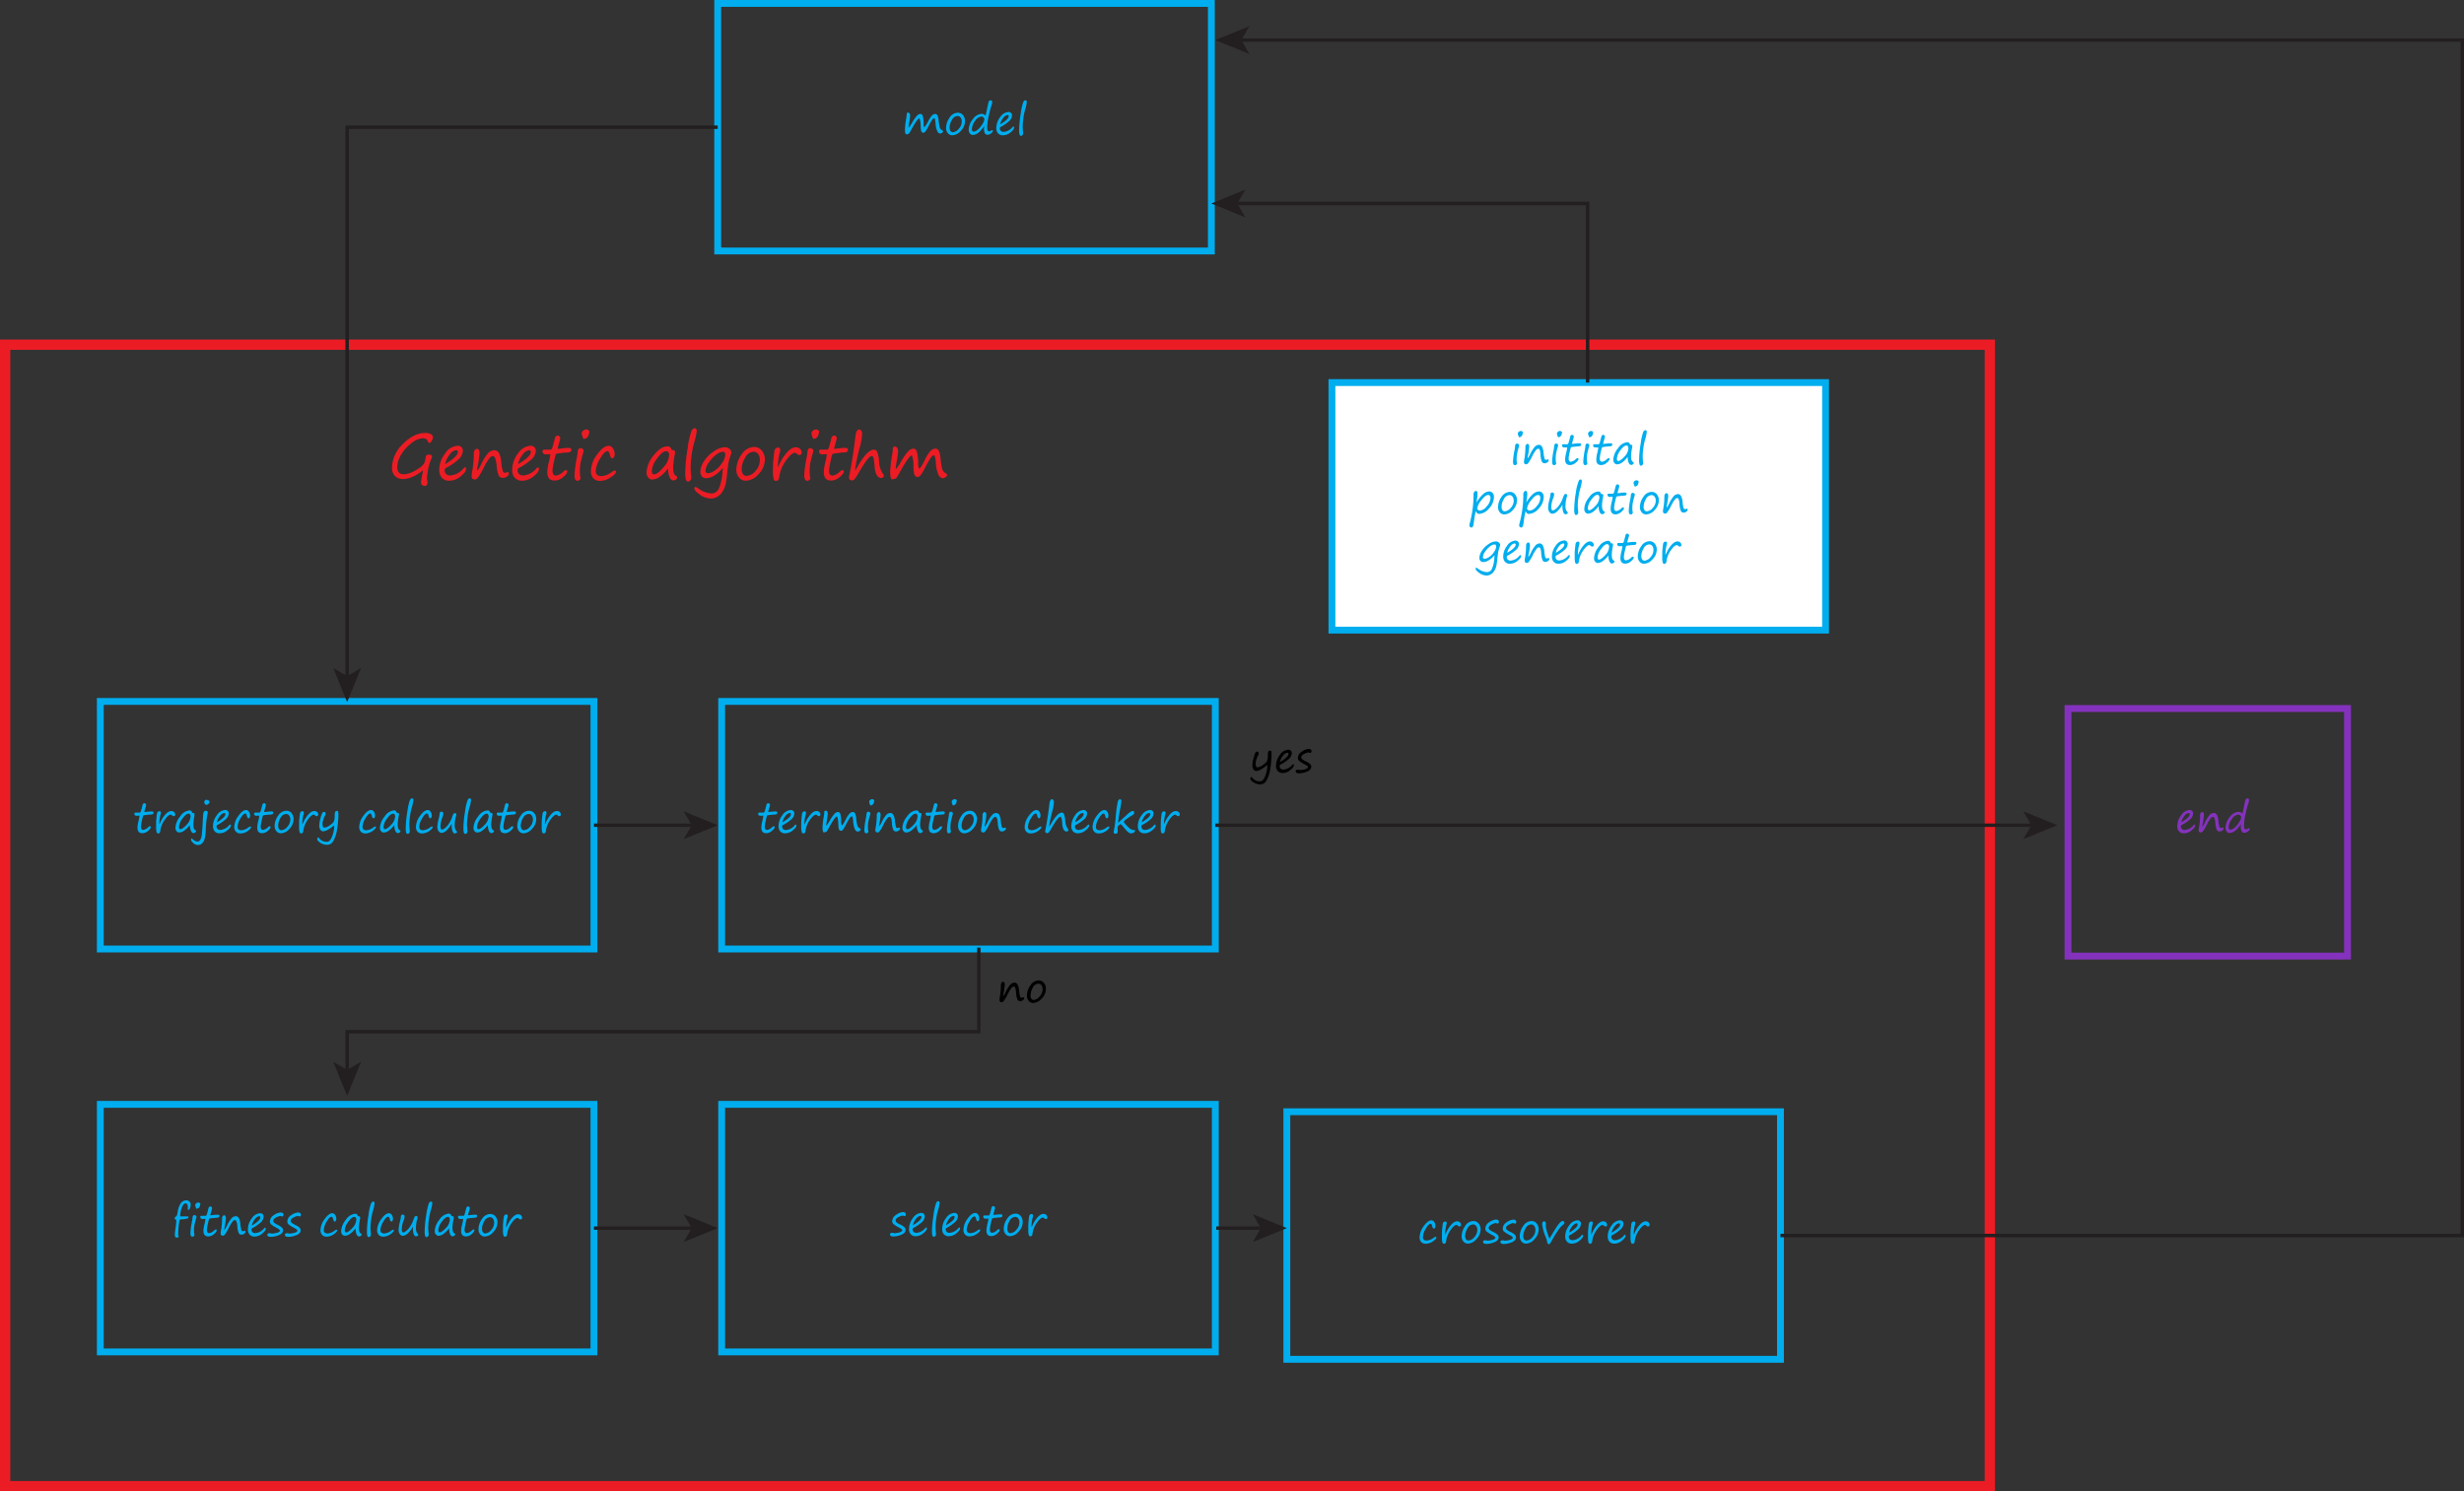 <svg xmlns="http://www.w3.org/2000/svg" viewBox="0 0 719.52 435.54">
  <rect x="0" y="0" width="719.52" height="435.54" fill="#333333" stroke="none"/>
  <defs>
    <style>
      .cls-1 {
        fill: #fff;
      }

      .cls-1, .cls-3 {
        stroke: #00adee;
      }

      .cls-1, .cls-3, .cls-5, .cls-6, .cls-8 {
        stroke-miterlimit: 10;
      }

      .cls-1, .cls-3, .cls-8 {
        stroke-width: 2px;
      }

      .cls-2 {
        fill: #00adee;
      }

      .cls-3, .cls-5, .cls-6, .cls-8 {
        fill: none;
      }

      .cls-4 {
        fill: #ec1c24;
      }

      .cls-5 {
        stroke: #ec1c24;
        stroke-width: 3px;
      }

      .cls-6 {
        stroke: #231f20;
      }

      .cls-7 {
        fill: #231f20;
      }

      .cls-8 {
        stroke: #8432bd;
      }

      .cls-9 {
        fill: #8432bd;
      }
    </style>
  </defs>
  <title>GeneticAlgorithm</title>
  <g id="InitialPopulationGenerator">
    <g>
      <rect class="cls-1" x="388.94" y="111.73" width="144.15" height="72.3"/>
      <g>
        <path class="cls-2" d="M516.91,223.67a4.84,4.84,0,0,0,.12,1,1.49,1.49,0,0,1,0,.17c0,.07-.06.16-.19.28a.63.63,0,0,1-.41.16c-.38,0-.57-.35-.57-1a20.18,20.18,0,0,1,.45-3.41,8.37,8.37,0,0,0,.15-1,1.34,1.34,0,0,1,.13-.63A.41.41,0,0,1,517,219a.68.68,0,0,1,.47.14.41.41,0,0,1,.18.32,1.93,1.93,0,0,1-.08.46,20,20,0,0,0-.55,2.22A10.32,10.32,0,0,0,516.91,223.67Zm.76-6.54c-.08,0-.14-.09-.18-.26s0-.12-.07-.19a1.85,1.85,0,0,1-.16-.66.72.72,0,0,1,.28-.48.93.93,0,0,1,.62-.24.82.82,0,0,1,.38.13c.14.09.21.18.21.26a2.71,2.71,0,0,1-.14.65,1,1,0,0,1-.46.63A1.14,1.14,0,0,1,517.67,217.13Z" transform="translate(-74.04 -89.43)"/>
        <path class="cls-2" d="M523.25,220.47a1,1,0,0,0-.67.4,10,10,0,0,0-1.1,1.79,12.22,12.22,0,0,1-1.26,2.12.75.75,0,0,1-.47.25q-.69,0-.69-.66a4.18,4.18,0,0,1,.1-.8,21.23,21.23,0,0,0,.32-3.73.87.87,0,0,1,.19-.5c.12-.18.25-.27.36-.27a.47.47,0,0,1,.43.19,1.4,1.4,0,0,1,.13.75,17.22,17.22,0,0,1-.35,2.44,5.63,5.63,0,0,0-.12.77c0,.07,0,.1,0,.1a6.67,6.67,0,0,0,.81-1.4,9.21,9.21,0,0,1,1.29-2,1.66,1.66,0,0,1,1.21-.58,1,1,0,0,1,.86.48,4.23,4.23,0,0,1,.48,1.76,10.31,10.31,0,0,0,.3,1.8c.09.23.22.35.42.35a1,1,0,0,0,.45-.13l.07,0c.17,0,.26.1.26.29a.79.79,0,0,1-.35.55,1.27,1.27,0,0,1-.83.29.87.87,0,0,1-.77-.4,5.56,5.56,0,0,1-.43-2.11C523.83,221,523.6,220.47,523.25,220.47Z" transform="translate(-74.04 -89.43)"/>
        <path class="cls-2" d="M528.33,223.67a4.84,4.84,0,0,0,.12,1,.67.67,0,0,1,0,.17c0,.07-.07.16-.2.28a.59.59,0,0,1-.41.16c-.37,0-.56-.35-.56-1a19.91,19.91,0,0,1,.44-3.41,8.37,8.37,0,0,0,.15-1,1.33,1.33,0,0,1,.14-.63.4.4,0,0,1,.38-.26.68.68,0,0,1,.47.14.4.4,0,0,1,.17.32,1.53,1.53,0,0,1-.08.46,21.78,21.78,0,0,0-.54,2.22A10.2,10.2,0,0,0,528.33,223.67Zm.77-6.54c-.08,0-.15-.09-.19-.26s0-.12-.06-.19a1.66,1.66,0,0,1-.16-.66.68.68,0,0,1,.28-.48.91.91,0,0,1,.61-.24.82.82,0,0,1,.39.13c.14.09.21.18.21.26a2.41,2.41,0,0,1-.15.65,1,1,0,0,1-.45.63A1.14,1.14,0,0,1,529.1,217.13Z" transform="translate(-74.04 -89.43)"/>
        <path class="cls-2" d="M533.07,219.06c.4,0,.78-.06,1.13-.11a8.09,8.09,0,0,1,.88-.06,1,1,0,0,1,.56.09.31.31,0,0,1,.12.28c0,.32-.22.49-.66.52s-1.09.08-1.57.14a3,3,0,0,0-.77.16,13.61,13.61,0,0,0-.35,1.39,10.5,10.5,0,0,0-.3,1.74,1.48,1.48,0,0,0,.17.85.59.59,0,0,0,.51.22,2.55,2.55,0,0,0,1.4-.76,1,1,0,0,1,.53-.31.24.24,0,0,1,.26.27c0,.28-.27.65-.82,1.09a2.58,2.58,0,0,1-1.66.68c-.94,0-1.42-.56-1.42-1.67a9,9,0,0,1,.3-1.87,11.61,11.61,0,0,0,.29-1.52c0-.05,0-.08-.15-.08l-.6,0q-.75,0-.75-.6a.3.3,0,0,1,.34-.34h1.21a.28.28,0,0,0,.21-.11,2.42,2.42,0,0,0,.28-.75c.12-.42.23-.84.32-1.25s.28-.62.55-.62a.49.49,0,0,1,.4.18.53.53,0,0,1,.14.33,8,8,0,0,1-.21.83Z" transform="translate(-74.04 -89.43)"/>
        <path class="cls-2" d="M537.42,223.67a4.91,4.91,0,0,0,.13,1,1.49,1.49,0,0,1,0,.17c0,.07-.06.16-.19.28a.63.63,0,0,1-.41.16c-.38,0-.57-.35-.57-1a21,21,0,0,1,.44-3.41,7.27,7.27,0,0,0,.16-1,1.34,1.34,0,0,1,.13-.63.41.41,0,0,1,.38-.26.68.68,0,0,1,.47.14.41.41,0,0,1,.18.32,1.93,1.93,0,0,1-.08.46,20,20,0,0,0-.55,2.22A10.2,10.2,0,0,0,537.42,223.67Zm.77-6.54c-.08,0-.14-.09-.19-.26a.82.82,0,0,0-.06-.19,1.66,1.66,0,0,1-.16-.66.68.68,0,0,1,.28-.48.93.93,0,0,1,.62-.24.82.82,0,0,1,.38.13c.14.09.21.18.21.26a2.71,2.71,0,0,1-.14.65,1,1,0,0,1-.46.63A1.14,1.14,0,0,1,538.19,217.13Z" transform="translate(-74.04 -89.43)"/>
        <path class="cls-2" d="M542.16,219.06c.4,0,.78-.06,1.14-.11a7.93,7.93,0,0,1,.87-.06,1.12,1.12,0,0,1,.57.09.31.31,0,0,1,.11.28c0,.32-.22.49-.66.52s-1.09.08-1.56.14a2.73,2.73,0,0,0-.77.16,9.9,9.9,0,0,0-.36,1.39,10.5,10.5,0,0,0-.3,1.74,1.48,1.48,0,0,0,.17.85.61.61,0,0,0,.51.22,2.52,2.52,0,0,0,1.4-.76,1,1,0,0,1,.54-.31c.17,0,.25.09.25.27s-.27.65-.81,1.09a2.6,2.6,0,0,1-1.66.68c-1,0-1.42-.56-1.42-1.67a9.5,9.5,0,0,1,.29-1.87,11.61,11.61,0,0,0,.29-1.52c0-.05,0-.08-.14-.08l-.61,0q-.75,0-.75-.6a.3.3,0,0,1,.34-.34h1.21a.29.29,0,0,0,.22-.11,2.88,2.88,0,0,0,.27-.75c.12-.42.23-.84.33-1.25s.27-.62.55-.62a.47.47,0,0,1,.39.18.53.53,0,0,1,.14.33,8,8,0,0,1-.21.83Z" transform="translate(-74.04 -89.43)"/>
        <path class="cls-2" d="M549.35,222.84a7.33,7.33,0,0,1-1.62,1.66,2.75,2.75,0,0,1-1.48.55,1,1,0,0,1-.77-.38,1.47,1.47,0,0,1-.33-1,5.58,5.58,0,0,1,1.37-3.32,3.7,3.7,0,0,1,2.74-1.78.78.78,0,0,1,.73.56.25.25,0,0,0,.24.19c.32,0,.47.12.47.36a2.86,2.86,0,0,1-.06.5,15.72,15.72,0,0,0-.31,2.44c0,.94.18,1.51.54,1.7a.4.4,0,0,1,.25.34.49.49,0,0,1-.25.37.85.85,0,0,1-.48.18c-.31,0-.55-.2-.75-.62A4.33,4.33,0,0,1,549.35,222.84Zm-.36-3.3c-.51,0-1.11.49-1.8,1.45a4.56,4.56,0,0,0-1,2.41c0,.45.15.67.44.67s1-.43,1.79-1.3a3.77,3.77,0,0,0,1.14-2.39C549.54,219.82,549.36,219.54,549,219.54Z" transform="translate(-74.04 -89.43)"/>
        <path class="cls-2" d="M554.49,215.06c.28,0,.43.18.43.53a11.77,11.77,0,0,1-.51,2.29,15.69,15.69,0,0,0-.5,2.51,17.5,17.5,0,0,0-.18,2.15,15.47,15.47,0,0,0,.12,1.92,1.85,1.85,0,0,1,0,.26.73.73,0,0,1-.2.51.57.57,0,0,1-.42.21c-.21,0-.35-.13-.43-.39a4.63,4.63,0,0,1-.12-1.25,30.55,30.55,0,0,1,.47-4.86,15.57,15.57,0,0,1,.75-3.39C554.11,215.22,554.3,215.06,554.49,215.06Z" transform="translate(-74.04 -89.43)"/>
        <path class="cls-2" d="M505,238.7a21,21,0,0,0-.54,3l-.17,1.11a1.09,1.09,0,0,1-.21.47c-.12.15-.23.23-.33.23a.68.68,0,0,1-.41-.19c-.15-.12-.23-.22-.23-.29a3.71,3.71,0,0,1,.15-.89,32.43,32.43,0,0,0,1.07-7.61V234a1.44,1.44,0,0,1,.22-.92.7.7,0,0,1,.54-.29c.1,0,.19.08.27.22a1.23,1.23,0,0,1,.13.63,10.83,10.83,0,0,1-.11,1.37c-.11.68-.16,1.07-.16,1.18a9.15,9.15,0,0,1,1.85-2.38,2.88,2.88,0,0,1,1.81-.86,1.31,1.31,0,0,1,1,.44,1.55,1.55,0,0,1,.41,1.1,5,5,0,0,1-1.46,3.47,4.09,4.09,0,0,1-2.86,1.56.77.77,0,0,1-.54-.18A1.79,1.79,0,0,1,505,238.7Zm3.63-4.72c-.55,0-1.23.51-2,1.55a4.59,4.59,0,0,0-1.22,2.4.55.55,0,0,0,.24.41.88.88,0,0,0,.61.2,2.91,2.91,0,0,0,1.93-1.24,3.74,3.74,0,0,0,1.09-2.43,1.11,1.11,0,0,0-.17-.66A.54.54,0,0,0,508.63,234Z" transform="translate(-74.04 -89.43)"/>
        <path class="cls-2" d="M513.33,239.67a1.66,1.66,0,0,1-1.32-.61,2.24,2.24,0,0,1-.52-1.51,5.26,5.26,0,0,1,1-3,3,3,0,0,1,2.44-1.46,1.87,1.87,0,0,1,1.52.72,2.62,2.62,0,0,1,.58,1.71,4.1,4.1,0,0,1-1.2,2.83A3.47,3.47,0,0,1,513.33,239.67Zm-.81-2.27a1.68,1.68,0,0,0,.25,1,.74.74,0,0,0,.66.37,2.46,2.46,0,0,0,1.75-1,3,3,0,0,0,.88-2.13,1.82,1.82,0,0,0-.34-1.16,1.06,1.06,0,0,0-.9-.45,1.91,1.91,0,0,0-1.62,1.15A4.44,4.44,0,0,0,512.52,237.4Z" transform="translate(-74.04 -89.43)"/>
        <path class="cls-2" d="M519.54,238.7a24.44,24.44,0,0,0-.54,3l-.16,1.11a1.11,1.11,0,0,1-.22.47c-.12.15-.23.23-.32.23a.7.7,0,0,1-.42-.19c-.15-.12-.23-.22-.23-.29a3.71,3.71,0,0,1,.15-.89,32.43,32.43,0,0,0,1.07-7.61V234a1.38,1.38,0,0,1,.22-.92.68.68,0,0,1,.54-.29c.09,0,.18.08.27.22a1.35,1.35,0,0,1,.13.63,9.41,9.41,0,0,1-.12,1.37c-.1.68-.16,1.07-.16,1.18a9.15,9.15,0,0,1,1.85-2.38,2.88,2.88,0,0,1,1.82-.86,1.33,1.33,0,0,1,1,.44,1.59,1.59,0,0,1,.4,1.1,4.92,4.92,0,0,1-1.46,3.47,4.09,4.09,0,0,1-2.85,1.56.79.79,0,0,1-.55-.18A1.79,1.79,0,0,1,519.54,238.7Zm3.64-4.72c-.55,0-1.23.51-2,1.55a4.59,4.59,0,0,0-1.22,2.4.55.55,0,0,0,.24.41.9.9,0,0,0,.61.2,2.91,2.91,0,0,0,1.93-1.24,3.69,3.69,0,0,0,1.09-2.43,1.11,1.11,0,0,0-.17-.66A.54.54,0,0,0,523.18,234Z" transform="translate(-74.04 -89.43)"/>
        <path class="cls-2" d="M530.3,236.83a8.17,8.17,0,0,1-1.53,1.95,2.32,2.32,0,0,1-1.46.69,1.11,1.11,0,0,1-.79-.45,2,2,0,0,1-.4-1.39,10.07,10.07,0,0,1,.37-2.26,8.39,8.39,0,0,0,.31-1.75.55.55,0,0,1,.53-.36.46.46,0,0,1,.39.18.53.53,0,0,1,.15.36,3.37,3.37,0,0,1-.29,1.16,7.58,7.58,0,0,0-.54,2.53c0,.64.15,1,.44,1s.87-.32,1.45-1a8,8,0,0,0,1.51-2.69,4.07,4.07,0,0,1,.4-.9.49.49,0,0,1,.42-.21c.26,0,.4.18.4.53a2.77,2.77,0,0,1-.12.43,9.31,9.31,0,0,0-.35,2.42,2.46,2.46,0,0,0,.45,1.78c.16.14.24.26.24.35s-.08.21-.24.3a.88.88,0,0,1-.43.13c-.27,0-.49-.2-.66-.61a4.85,4.85,0,0,1-.25-1.8v-.38Z" transform="translate(-74.04 -89.43)"/>
        <path class="cls-2" d="M535.54,229.46c.28,0,.42.18.42.53a11.92,11.92,0,0,1-.51,2.29,16.88,16.88,0,0,0-.5,2.51,17.5,17.5,0,0,0-.18,2.15,13.76,13.76,0,0,0,.13,1.92c0,.12,0,.21,0,.26a.73.73,0,0,1-.2.51.57.57,0,0,1-.42.21c-.21,0-.35-.13-.43-.39a4.63,4.63,0,0,1-.12-1.25,31.78,31.78,0,0,1,.47-4.86A15.57,15.57,0,0,1,535,230C535.16,229.62,535.34,229.46,535.54,229.46Z" transform="translate(-74.04 -89.43)"/>
        <path class="cls-2" d="M540.87,237.24a7.15,7.15,0,0,1-1.63,1.66,2.69,2.69,0,0,1-1.47.55,1,1,0,0,1-.78-.39,1.47,1.47,0,0,1-.32-1,5.52,5.52,0,0,1,1.37-3.32,3.7,3.7,0,0,1,2.74-1.78.78.78,0,0,1,.73.56.25.25,0,0,0,.24.19c.31,0,.47.12.47.36a2.86,2.86,0,0,1-.06.5,15.58,15.58,0,0,0-.31,2.44c0,.94.18,1.51.53,1.7a.39.39,0,0,1,.26.34.49.49,0,0,1-.25.37.85.85,0,0,1-.49.18c-.3,0-.54-.2-.74-.62A4.17,4.17,0,0,1,540.87,237.24Zm-.36-3.3c-.52,0-1.12.49-1.8,1.45a4.56,4.56,0,0,0-1,2.41c0,.45.14.67.44.67s1-.43,1.79-1.3a3.77,3.77,0,0,0,1.14-2.39C541.06,234.22,540.88,233.94,540.51,233.94Z" transform="translate(-74.04 -89.43)"/>
        <path class="cls-2" d="M546.35,233.46c.4,0,.78-.06,1.13-.11a8.09,8.09,0,0,1,.88-.06,1,1,0,0,1,.56.09.31.31,0,0,1,.12.28c0,.32-.22.49-.66.52s-1.09.08-1.57.14a3,3,0,0,0-.77.16,13.61,13.61,0,0,0-.35,1.39,10.5,10.5,0,0,0-.3,1.74,1.48,1.48,0,0,0,.17.85.59.59,0,0,0,.51.22,2.55,2.55,0,0,0,1.4-.76,1,1,0,0,1,.53-.31.24.24,0,0,1,.26.27c0,.28-.27.65-.82,1.09a2.58,2.58,0,0,1-1.66.68c-.94,0-1.41-.56-1.41-1.67a8.79,8.79,0,0,1,.29-1.87,11.61,11.61,0,0,0,.29-1.52c0-.05-.05-.08-.15-.08l-.6.05q-.75,0-.75-.6a.3.3,0,0,1,.34-.34H545a.28.28,0,0,0,.21-.11,2.42,2.42,0,0,0,.28-.75c.12-.42.23-.84.32-1.25s.28-.62.55-.62a.49.49,0,0,1,.4.18.53.53,0,0,1,.14.33,8,8,0,0,1-.21.83Z" transform="translate(-74.04 -89.43)"/>
        <path class="cls-2" d="M550.71,238.07a4.84,4.84,0,0,0,.12,1,1.49,1.49,0,0,1,0,.17c0,.07-.06.16-.19.27a.59.59,0,0,1-.41.17c-.38,0-.57-.35-.57-1a21,21,0,0,1,.44-3.41,7.27,7.27,0,0,0,.16-1,1.34,1.34,0,0,1,.13-.63.41.41,0,0,1,.38-.26.68.68,0,0,1,.47.14.41.41,0,0,1,.18.32,1.93,1.93,0,0,1-.08.46,20,20,0,0,0-.55,2.22A10.32,10.32,0,0,0,550.71,238.07Zm.76-6.54c-.08,0-.14-.09-.18-.26s0-.12-.07-.19a1.85,1.85,0,0,1-.16-.66.72.72,0,0,1,.28-.48.93.93,0,0,1,.62-.24.82.82,0,0,1,.38.13c.14.09.21.18.21.26a2.71,2.71,0,0,1-.14.65,1,1,0,0,1-.46.63A1.14,1.14,0,0,1,551.47,231.53Z" transform="translate(-74.04 -89.43)"/>
        <path class="cls-2" d="M554.77,239.67a1.66,1.66,0,0,1-1.33-.61,2.24,2.24,0,0,1-.52-1.51,5.2,5.2,0,0,1,1-3,2.93,2.93,0,0,1,2.43-1.46,1.86,1.86,0,0,1,1.52.72,2.62,2.62,0,0,1,.58,1.71,4.1,4.1,0,0,1-1.2,2.83A3.47,3.47,0,0,1,554.77,239.67ZM554,237.4a1.68,1.68,0,0,0,.25,1,.76.76,0,0,0,.66.37,2.44,2.44,0,0,0,1.75-1,3,3,0,0,0,.88-2.13,1.82,1.82,0,0,0-.34-1.16,1.06,1.06,0,0,0-.9-.45,1.91,1.91,0,0,0-1.62,1.15A4.44,4.44,0,0,0,554,237.4Z" transform="translate(-74.04 -89.43)"/>
        <path class="cls-2" d="M563.83,234.87a1,1,0,0,0-.66.4,9.47,9.47,0,0,0-1.1,1.79,12.22,12.22,0,0,1-1.26,2.12.8.8,0,0,1-.47.25q-.69,0-.69-.66a4.94,4.94,0,0,1,.09-.8,20.32,20.32,0,0,0,.32-3.73,1,1,0,0,1,.19-.5q.19-.27.36-.27a.49.49,0,0,1,.44.19,1.5,1.5,0,0,1,.13.75,16.28,16.28,0,0,1-.36,2.44,6.85,6.85,0,0,0-.11.77c0,.07,0,.1,0,.1a6.92,6.92,0,0,0,.82-1.4,9.25,9.25,0,0,1,1.28-2,1.67,1.67,0,0,1,1.21-.58,1,1,0,0,1,.86.48,4.36,4.36,0,0,1,.49,1.76,10.7,10.7,0,0,0,.29,1.8c.09.23.23.35.42.35a1.12,1.12,0,0,0,.46-.13l.07,0c.17,0,.25.1.25.29a.76.76,0,0,1-.35.55,1.25,1.25,0,0,1-.83.29.87.87,0,0,1-.77-.4,5.77,5.77,0,0,1-.43-2.11C564.41,235.44,564.18,234.87,563.83,234.87Z" transform="translate(-74.04 -89.43)"/>
        <path class="cls-2" d="M510.47,251.65q-.08,0-.39.33a5.47,5.47,0,0,1-1.36,1.12,3.14,3.14,0,0,1-1.54.48,1.07,1.07,0,0,1-.83-.33,1.32,1.32,0,0,1-.3-.92,3.93,3.93,0,0,1,.69-2,6.59,6.59,0,0,1,1.92-1.95,4.06,4.06,0,0,1,2.16-.83,1.34,1.34,0,0,1,.85.28l.16.12a.66.66,0,0,1,.19.31.89.89,0,0,1,.1.37.76.76,0,0,1-.07.27,11.5,11.5,0,0,0-.48,1.61c-.09.42-.18,1.14-.28,2.15a20.82,20.82,0,0,1-.31,2.09,4.71,4.71,0,0,1-.59,1.42,3,3,0,0,1-1,1,2.38,2.38,0,0,1-1.23.34,3.67,3.67,0,0,1-2.16-.76c-.71-.5-1.06-.9-1.06-1.21s.07-.29.21-.29a2.31,2.31,0,0,1,.63.35,4.62,4.62,0,0,0,2.48.92,1.57,1.57,0,0,0,1.46-1,9.16,9.16,0,0,0,.68-3.06C510.4,252.13,510.43,251.87,510.47,251.65Zm0-3.21a2.41,2.41,0,0,0-1.25.51,6.38,6.38,0,0,0-1.45,1.51,3.24,3.24,0,0,0-.7,1.67.47.47,0,0,0,.15.37.48.48,0,0,0,.31.13,2.78,2.78,0,0,0,1.37-.54,4.71,4.71,0,0,0,1.44-1.5,3.12,3.12,0,0,0,.61-1.5C510.94,248.65,510.78,248.44,510.46,248.44Z" transform="translate(-74.04 -89.43)"/>
        <path class="cls-2" d="M518.24,251.79c0,.4-.36.88-1.06,1.44a3.48,3.48,0,0,1-2.18.84,1.89,1.89,0,0,1-1.46-.55A2.22,2.22,0,0,1,513,252a5.2,5.2,0,0,1,1.13-3.18,3.13,3.13,0,0,1,2.47-1.51,1,1,0,0,1,1,1,2.37,2.37,0,0,1-.89,1.73,11.7,11.7,0,0,1-2.37,1.63.46.46,0,0,0-.3.41,1.08,1.08,0,0,0,.28.78,1.13,1.13,0,0,0,.83.29,3.66,3.66,0,0,0,2.57-1.4c.13-.13.23-.19.3-.19S518.24,251.59,518.24,251.79Zm-4.08-.91c1.66-1,2.49-1.78,2.49-2.38,0-.23-.11-.35-.32-.35a1.78,1.78,0,0,0-1.21.79A4.54,4.54,0,0,0,514.16,250.88Z" transform="translate(-74.04 -89.43)"/>
        <path class="cls-2" d="M523.45,249.27a1,1,0,0,0-.66.4,9.47,9.47,0,0,0-1.1,1.79,12.22,12.22,0,0,1-1.26,2.12.8.8,0,0,1-.47.25q-.69,0-.69-.66a4.94,4.94,0,0,1,.09-.8,20.32,20.32,0,0,0,.32-3.73,1,1,0,0,1,.19-.5q.2-.27.36-.27a.49.49,0,0,1,.44.19,1.5,1.5,0,0,1,.13.75,16.28,16.28,0,0,1-.36,2.44,6.85,6.85,0,0,0-.11.77c0,.07,0,.1,0,.1a6.92,6.92,0,0,0,.82-1.4,9.25,9.25,0,0,1,1.28-2,1.67,1.67,0,0,1,1.21-.58,1,1,0,0,1,.86.48,4.36,4.36,0,0,1,.49,1.76,10.7,10.7,0,0,0,.29,1.8c.09.23.23.35.42.35a1.12,1.12,0,0,0,.46-.13l.07,0c.17,0,.25.1.25.29a.76.76,0,0,1-.35.55,1.25,1.25,0,0,1-.83.29.87.87,0,0,1-.77-.4,5.77,5.77,0,0,1-.43-2.11C524,249.84,523.8,249.27,523.45,249.27Z" transform="translate(-74.04 -89.43)"/>
        <path class="cls-2" d="M532.43,251.79c0,.4-.35.88-1.06,1.44a3.46,3.46,0,0,1-2.18.84,1.86,1.86,0,0,1-1.45-.55,2.18,2.18,0,0,1-.52-1.56,5.26,5.26,0,0,1,1.13-3.18,3.15,3.15,0,0,1,2.48-1.51,1,1,0,0,1,1,1,2.36,2.36,0,0,1-.88,1.73,11.7,11.7,0,0,1-2.37,1.63.46.46,0,0,0-.3.41,1.08,1.08,0,0,0,.28.78,1.12,1.12,0,0,0,.83.29,3.66,3.66,0,0,0,2.57-1.4c.13-.13.23-.19.3-.19S532.43,251.59,532.43,251.79Zm-4.07-.91c1.66-1,2.48-1.78,2.48-2.38,0-.23-.1-.35-.31-.35a1.8,1.8,0,0,0-1.22.79A4.53,4.53,0,0,0,528.36,250.88Z" transform="translate(-74.04 -89.43)"/>
        <path class="cls-2" d="M534.84,251.45a2.68,2.68,0,0,0,.14-.29,11.76,11.76,0,0,1,.73-1.44,11.58,11.58,0,0,1,.74-1,4.41,4.41,0,0,1,.73-.72,2.35,2.35,0,0,1,.6-.34,1.45,1.45,0,0,1,.52-.1,1.16,1.16,0,0,1,.84.31,1,1,0,0,1,.32.72.47.47,0,0,1-.12.32.39.39,0,0,1-.34.15.61.61,0,0,1-.46-.22.61.61,0,0,0-.44-.21q-.6,0-1.68,1.47a7.05,7.05,0,0,0-1.32,3.26.94.94,0,0,1-.22.6.65.65,0,0,1-.46.15c-.19,0-.33-.15-.42-.43a5.92,5.92,0,0,1-.13-1.44c0-.19,0-.59,0-1.22a16.74,16.74,0,0,1,.14-1.78,3.89,3.89,0,0,0,.06-.53,2.39,2.39,0,0,1,.11-.62.69.69,0,0,1,.25-.33.63.63,0,0,1,.41-.15.42.42,0,0,1,.33.13.51.51,0,0,1,.1.3,3,3,0,0,1-.11.65,4.33,4.33,0,0,0-.16.63,2,2,0,0,1-.07.42,11.84,11.84,0,0,0-.11,1.32v.38Z" transform="translate(-74.04 -89.43)"/>
        <path class="cls-2" d="M543.72,251.64a6.89,6.89,0,0,1-1.63,1.65,2.64,2.64,0,0,1-1.47.56,1,1,0,0,1-.78-.39,1.47,1.47,0,0,1-.32-1,5.58,5.58,0,0,1,1.37-3.32,3.7,3.7,0,0,1,2.74-1.78.78.78,0,0,1,.73.56.25.25,0,0,0,.24.19c.32,0,.47.12.47.36a2.86,2.86,0,0,1-.06.5,15.58,15.58,0,0,0-.31,2.44c0,.94.18,1.51.54,1.7a.4.4,0,0,1,.25.34.49.49,0,0,1-.25.37.85.85,0,0,1-.49.18c-.3,0-.54-.2-.74-.62A4.33,4.33,0,0,1,543.72,251.64Zm-.36-3.3c-.52,0-1.11.49-1.8,1.45a4.56,4.56,0,0,0-1,2.41c0,.45.14.67.44.67s1-.43,1.79-1.3a3.77,3.77,0,0,0,1.14-2.39C543.91,248.62,543.73,248.34,543.36,248.34Z" transform="translate(-74.04 -89.43)"/>
        <path class="cls-2" d="M549.2,247.86l1.13-.11a8.09,8.09,0,0,1,.88-.06,1,1,0,0,1,.56.09.31.31,0,0,1,.12.28c0,.32-.22.49-.66.52s-1.09.08-1.56.14a3,3,0,0,0-.78.16,13.61,13.61,0,0,0-.35,1.39,10.5,10.5,0,0,0-.3,1.74,1.48,1.48,0,0,0,.17.85.59.59,0,0,0,.51.22,2.55,2.55,0,0,0,1.4-.76,1,1,0,0,1,.53-.31.24.24,0,0,1,.26.27c0,.28-.27.65-.82,1.09a2.56,2.56,0,0,1-1.66.67c-.94,0-1.41-.55-1.41-1.66a8.79,8.79,0,0,1,.29-1.87,11.61,11.61,0,0,0,.29-1.52c0-.05,0-.08-.14-.08l-.61.05q-.75,0-.75-.6a.3.3,0,0,1,.34-.34h1.21a.31.31,0,0,0,.22-.11,2.88,2.88,0,0,0,.27-.75c.12-.42.23-.84.32-1.25s.28-.62.55-.62a.49.49,0,0,1,.4.18.53.53,0,0,1,.14.32,7.23,7.23,0,0,1-.21.84Z" transform="translate(-74.04 -89.43)"/>
        <path class="cls-2" d="M554.15,254.07a1.66,1.66,0,0,1-1.33-.61,2.29,2.29,0,0,1-.52-1.51,5.2,5.2,0,0,1,1-3,2.94,2.94,0,0,1,2.43-1.46,1.86,1.86,0,0,1,1.52.72,2.63,2.63,0,0,1,.59,1.71,4.07,4.07,0,0,1-1.21,2.83A3.47,3.47,0,0,1,554.15,254.07Zm-.82-2.27a1.76,1.76,0,0,0,.25,1,.76.76,0,0,0,.66.37,2.44,2.44,0,0,0,1.75-1,3,3,0,0,0,.88-2.13,1.88,1.88,0,0,0-.33-1.16,1.09,1.09,0,0,0-.91-.45,1.91,1.91,0,0,0-1.62,1.15A4.44,4.44,0,0,0,553.33,251.8Z" transform="translate(-74.04 -89.43)"/>
        <path class="cls-2" d="M560.41,251.45l.14-.29a10.48,10.48,0,0,1,.73-1.44,11.45,11.45,0,0,1,.73-1,4.42,4.42,0,0,1,.74-.72,2.35,2.35,0,0,1,.6-.34,1.41,1.41,0,0,1,.52-.1,1.12,1.12,0,0,1,.83.31.93.93,0,0,1,.32.72.52.52,0,0,1-.11.32.41.41,0,0,1-.35.15.61.61,0,0,1-.45-.22.63.63,0,0,0-.44-.21c-.41,0-1,.49-1.69,1.47a7,7,0,0,0-1.31,3.26,1,1,0,0,1-.22.6.68.68,0,0,1-.47.15c-.19,0-.33-.15-.41-.43a5.45,5.45,0,0,1-.13-1.44c0-.19,0-.59,0-1.22a14.44,14.44,0,0,1,.14-1.78c0-.08,0-.25.06-.53a2.51,2.51,0,0,1,.1-.62.69.69,0,0,1,.25-.33.67.67,0,0,1,.41-.15.39.39,0,0,1,.33.13.53.53,0,0,1,.11.3,2.59,2.59,0,0,1-.12.65,6.33,6.33,0,0,0-.16.63,3,3,0,0,1-.06.42,10.88,10.88,0,0,0-.12,1.32v.38Z" transform="translate(-74.04 -89.43)"/>
      </g>
    </g>
  </g>
  <g id="Model">
    <g>
      <rect class="cls-3" x="209.58" y="1" width="144.15" height="72.3"/>
      <g>
        <path class="cls-2" d="M342.53,124c-.36,0-1.14,1.08-2.33,3.23a13.45,13.45,0,0,1-.7,1.18,1,1,0,0,1-.37.17,1.72,1.72,0,0,1-.44.08q-.39,0-.39-1.53a22.35,22.35,0,0,1,.37-3.12,9.34,9.34,0,0,0,.15-1.31c0-.25.11-.38.34-.38.44,0,.65.31.65.93a13.31,13.31,0,0,1-.21,1.73,16.56,16.56,0,0,0-.26,1.78,8.9,8.9,0,0,0,1.07-1.54,11.47,11.47,0,0,1,1.46-2.07,1.46,1.46,0,0,1,1-.44c.25,0,.46.17.61.51a8.3,8.3,0,0,1,.27,2.44,2.79,2.79,0,0,0,.09.71c.05.16.08.24.11.24s.58-.63,1.19-1.88a7.08,7.08,0,0,1,1-1.51,1.39,1.39,0,0,1,1-.51.73.73,0,0,1,.69.49,5,5,0,0,1,.31,1.45,14.24,14.24,0,0,0,.27,1.78,1.4,1.4,0,0,0,.68,1c.22.1.33.23.33.37a.59.59,0,0,1-.28.42.9.9,0,0,1-.52.21,1,1,0,0,1-.83-.57,6.33,6.33,0,0,1-.56-2.48c-.06-.52-.11-.88-.16-1.09s-.13-.33-.24-.33-.36.16-.58.47a17.36,17.36,0,0,0-1.09,1.91,10.84,10.84,0,0,1-.89,1.49.79.79,0,0,1-.58.37.62.62,0,0,1-.45-.2.92.92,0,0,1-.25-.49,13.66,13.66,0,0,1-.11-1.4A5.5,5.5,0,0,0,342.53,124Z" transform="translate(-74.04 -89.43)"/>
        <path class="cls-2" d="M352.15,128.94a1.69,1.69,0,0,1-1.32-.61,2.24,2.24,0,0,1-.52-1.51,5.18,5.18,0,0,1,1-3,2.91,2.91,0,0,1,2.43-1.47,1.86,1.86,0,0,1,1.52.72,2.65,2.65,0,0,1,.58,1.72,4.06,4.06,0,0,1-1.2,2.82A3.45,3.45,0,0,1,352.15,128.94Zm-.81-2.27a1.67,1.67,0,0,0,.25,1,.77.77,0,0,0,.66.38,2.46,2.46,0,0,0,1.75-1,3.07,3.07,0,0,0,.88-2.13,1.87,1.87,0,0,0-.34-1.17,1.06,1.06,0,0,0-.9-.45,1.93,1.93,0,0,0-1.62,1.16A4.41,4.41,0,0,0,351.34,126.67Z" transform="translate(-74.04 -89.43)"/>
        <path class="cls-2" d="M361.43,126.22a7.44,7.44,0,0,1-1.66,1.94,2.77,2.77,0,0,1-1.62.68,1.06,1.06,0,0,1-.9-.43,1.91,1.91,0,0,1-.33-1.17,5,5,0,0,1,1.2-3,3.36,3.36,0,0,1,2.6-1.56,1.6,1.6,0,0,1,1.13.52l.82-3.83a.77.77,0,0,1,.33-.53.82.82,0,0,1,.37-.13c.27,0,.41.24.41.73a6.53,6.53,0,0,1-.27,1,28,28,0,0,0-.81,3.16,15.71,15.71,0,0,0-.39,3q0,1.17.51,1.17a1.24,1.24,0,0,0,.68-.22.48.48,0,0,1,.28-.1c.12,0,.19.08.19.24s-.18.43-.53.7a1.79,1.79,0,0,1-1.07.39c-.65,0-1-.62-1-1.86C361.4,126.64,361.41,126.43,361.43,126.22Zm-.77-2.75a2.5,2.5,0,0,0-1.88,1.29,4.16,4.16,0,0,0-.93,2.38c0,.49.16.73.49.73a2,2,0,0,0,1.11-.48,6,6,0,0,0,1.34-1.53,3.41,3.41,0,0,0,.69-1.58.85.85,0,0,0-.23-.53A.77.77,0,0,0,360.66,123.47Z" transform="translate(-74.04 -89.43)"/>
        <path class="cls-2" d="M370.18,126.66c0,.39-.35.88-1.06,1.44a3.46,3.46,0,0,1-2.18.84,1.86,1.86,0,0,1-1.46-.56,2.19,2.19,0,0,1-.51-1.55,5.27,5.27,0,0,1,1.13-3.19,3.16,3.16,0,0,1,2.47-1.51,1,1,0,0,1,.72.29.94.94,0,0,1,.28.69,2.39,2.39,0,0,1-.89,1.73,11.21,11.21,0,0,1-2.36,1.62.48.48,0,0,0-.31.41,1.09,1.09,0,0,0,.28.78,1.1,1.1,0,0,0,.84.3,3.68,3.68,0,0,0,2.57-1.4c.13-.13.22-.19.29-.19S370.18,126.46,370.18,126.66Zm-4.07-.92c1.65-1,2.48-1.77,2.48-2.37,0-.24-.11-.35-.32-.35a1.78,1.78,0,0,0-1.21.79A4.55,4.55,0,0,0,366.11,125.74Z" transform="translate(-74.04 -89.43)"/>
        <path class="cls-2" d="M373.45,118.72c.28,0,.43.18.43.54a12.08,12.08,0,0,1-.51,2.29,15.56,15.56,0,0,0-.5,2.5,17.79,17.79,0,0,0-.18,2.16,15.47,15.47,0,0,0,.12,1.92,1.85,1.85,0,0,1,0,.26.7.7,0,0,1-.2.5.55.55,0,0,1-.42.22c-.21,0-.35-.13-.43-.39a4.68,4.68,0,0,1-.12-1.25,30.45,30.45,0,0,1,.47-4.86,15.57,15.57,0,0,1,.75-3.4C373.07,118.89,373.26,118.72,373.45,118.72Z" transform="translate(-74.04 -89.43)"/>
      </g>
    </g>
  </g>
  <g id="Main">
    <g>
      <path class="cls-4" d="M197.57,226.79c-2.15,1.7-4.1,2.54-5.84,2.54a3.19,3.19,0,0,1-2.35-.87,3.28,3.28,0,0,1-.87-2.42,9.77,9.77,0,0,1,3.18-6.94q3.17-3.22,6.57-3.22a3.08,3.08,0,0,1,1.6.36,1,1,0,0,1,.61.91,2.11,2.11,0,0,1-.37,1.07c-.24.39-.48.58-.71.58s-.27-.12-.37-.36a2.07,2.07,0,0,0-.54-.79,1.51,1.51,0,0,0-.89-.22,5.9,5.9,0,0,0-3.43,1.46,11.32,11.32,0,0,0-3,3.35,7.16,7.16,0,0,0-1.11,3.65c0,1.37.63,2.05,1.89,2.05a5.73,5.73,0,0,0,2-.43,11.8,11.8,0,0,0,2.43-1.32,4.32,4.32,0,0,0,1.58-1.55,7.62,7.62,0,0,0,.43-1.82c.06-.42.37-.62.92-.62s.89.18.89.54a2.72,2.72,0,0,1-.27.88,12.83,12.83,0,0,0-.64,1.85c-.14.56-.27,1.21-.38,1.94a10.67,10.67,0,0,0-.17,1.56,7.15,7.15,0,0,0,.15,1.22,1.78,1.78,0,0,1,0,.29,1,1,0,0,1-.23.59.71.71,0,0,1-.58.29,1.14,1.14,0,0,1-.74-.29.87.87,0,0,1-.37-.66c0-.18.14-1,.41-2.52C197.48,227.42,197.54,227.06,197.57,226.79Z" transform="translate(-74.04 -89.43)"/>
      <path class="cls-4" d="M210.13,226.4q0,.9-1.59,2.16a5.23,5.23,0,0,1-3.27,1.27,2.81,2.81,0,0,1-2.19-.84,3.32,3.32,0,0,1-.77-2.33,7.87,7.87,0,0,1,1.7-4.78,4.73,4.73,0,0,1,3.71-2.27,1.43,1.43,0,0,1,1.07.43,1.45,1.45,0,0,1,.42,1,3.54,3.54,0,0,1-1.33,2.59,16.66,16.66,0,0,1-3.55,2.44.7.7,0,0,0-.45.61,1.61,1.61,0,0,0,.42,1.17,1.67,1.67,0,0,0,1.25.44,5.49,5.49,0,0,0,3.85-2.09c.2-.19.34-.29.44-.29S210.13,226.1,210.13,226.4ZM204,225q3.72-2.22,3.72-3.56c0-.35-.15-.53-.47-.53a2.66,2.66,0,0,0-1.82,1.19A6.71,6.71,0,0,0,204,225Z" transform="translate(-74.04 -89.43)"/>
      <path class="cls-4" d="M218,222.62a1.45,1.45,0,0,0-1,.6,15.46,15.46,0,0,0-1.65,2.68,18.16,18.16,0,0,1-1.88,3.18,1.18,1.18,0,0,1-.71.38c-.69,0-1-.33-1-1a7.5,7.5,0,0,1,.14-1.19,30.56,30.56,0,0,0,.49-5.6,1.32,1.32,0,0,1,.28-.74c.19-.28.37-.41.54-.41a.72.72,0,0,1,.65.28,2.18,2.18,0,0,1,.2,1.13,25.63,25.63,0,0,1-.53,3.66,8.24,8.24,0,0,0-.18,1.16c0,.09,0,.14.07.14a9.93,9.93,0,0,0,1.23-2.1,13.82,13.82,0,0,1,1.92-3,2.48,2.48,0,0,1,1.82-.87,1.5,1.5,0,0,1,1.29.72,6.31,6.31,0,0,1,.72,2.63,15.07,15.07,0,0,0,.45,2.7c.13.36.34.54.62.54a1.71,1.71,0,0,0,.69-.2l.11,0c.25,0,.37.14.37.44a1.17,1.17,0,0,1-.52.82,1.85,1.85,0,0,1-1.24.43,1.31,1.31,0,0,1-1.16-.59,8.57,8.57,0,0,1-.65-3.17C218.82,223.48,218.48,222.62,218,222.62Z" transform="translate(-74.04 -89.43)"/>
      <path class="cls-4" d="M231.42,226.4q0,.9-1.59,2.16a5.19,5.19,0,0,1-3.27,1.27,2.8,2.8,0,0,1-2.18-.84,3.28,3.28,0,0,1-.77-2.33,7.86,7.86,0,0,1,1.69-4.78,4.74,4.74,0,0,1,3.71-2.27,1.47,1.47,0,0,1,1.08.43,1.45,1.45,0,0,1,.42,1,3.58,3.58,0,0,1-1.33,2.59,16.92,16.92,0,0,1-3.55,2.44.69.69,0,0,0-.46.61,1.61,1.61,0,0,0,.42,1.17,1.68,1.68,0,0,0,1.25.44,5.51,5.51,0,0,0,3.86-2.09c.19-.19.34-.29.44-.29S231.42,226.1,231.42,226.4ZM225.31,225q3.74-2.22,3.73-3.56c0-.35-.16-.53-.48-.53a2.7,2.7,0,0,0-1.82,1.19A6.82,6.82,0,0,0,225.31,225Z" transform="translate(-74.04 -89.43)"/>
      <path class="cls-4" d="M236.84,220.51c.6,0,1.17-.1,1.7-.17a12.13,12.13,0,0,1,1.32-.09,1.63,1.63,0,0,1,.84.13.47.47,0,0,1,.18.43c0,.47-.33.73-1,.77-.85,0-1.64.13-2.35.22a3.93,3.93,0,0,0-1.16.23,18.3,18.3,0,0,0-.53,2.1,15.63,15.63,0,0,0-.45,2.59,2.21,2.21,0,0,0,.26,1.29.92.92,0,0,0,.76.32,3.86,3.86,0,0,0,2.1-1.13,1.53,1.53,0,0,1,.8-.47c.25,0,.38.14.38.41,0,.42-.41,1-1.22,1.64a3.88,3.88,0,0,1-2.49,1c-1.42,0-2.13-.83-2.13-2.5a14.17,14.17,0,0,1,.44-2.81,16.24,16.24,0,0,0,.43-2.26c0-.09-.07-.14-.21-.14l-.91.08c-.75,0-1.13-.3-1.13-.89a.46.46,0,0,1,.52-.51h1.81a.42.42,0,0,0,.33-.17,4.52,4.52,0,0,0,.41-1.12c.18-.64.35-1.27.49-1.89s.41-.92.82-.92a.73.73,0,0,1,.59.26.82.82,0,0,1,.21.5,10.84,10.84,0,0,1-.31,1.25Z" transform="translate(-74.04 -89.43)"/>
      <path class="cls-4" d="M243.37,227.43a7.32,7.32,0,0,0,.19,1.5,1.38,1.38,0,0,1,0,.26c0,.11-.09.24-.29.41a.89.89,0,0,1-.61.25c-.57,0-.85-.52-.85-1.56a31,31,0,0,1,.66-5.12,10.79,10.79,0,0,0,.23-1.5,2,2,0,0,1,.21-.95.61.61,0,0,1,.57-.39,1.07,1.07,0,0,1,.7.22.59.59,0,0,1,.26.48,2.76,2.76,0,0,1-.12.69c-.44,1.55-.71,2.66-.82,3.32A16.35,16.35,0,0,0,243.37,227.43Zm1.16-9.82c-.13,0-.22-.13-.29-.4a2.13,2.13,0,0,0-.09-.27,2.62,2.62,0,0,1-.24-1,1,1,0,0,1,.42-.72,1.4,1.4,0,0,1,.93-.36,1.1,1.1,0,0,1,.57.19c.21.14.31.26.31.39a4,4,0,0,1-.21,1,1.49,1.49,0,0,1-.69.94A1.76,1.76,0,0,1,244.53,217.61Z" transform="translate(-74.04 -89.43)"/>
      <path class="cls-4" d="M249.3,229.88a2.63,2.63,0,0,1-2-.76,3,3,0,0,1-.71-2.12,8.4,8.4,0,0,1,1.82-4.83q1.83-2.55,3.39-2.55a1.47,1.47,0,0,1,1.22.77,2.84,2.84,0,0,1,.52,1.63,1.68,1.68,0,0,1-.23.89c-.15.25-.3.38-.45.38-.34,0-.58-.35-.72-1s-.39-1.11-.68-1.11c-.61,0-1.33.72-2.17,2.17A7.77,7.77,0,0,0,248,227c0,1,.56,1.49,1.69,1.49a5.59,5.59,0,0,0,3-1.21,1.89,1.89,0,0,1,.91-.43c.2,0,.3.11.3.34,0,.45-.53,1-1.58,1.68A5.64,5.64,0,0,1,249.3,229.88Z" transform="translate(-74.04 -89.43)"/>
      <path class="cls-4" d="M269.14,226.18a10.83,10.83,0,0,1-2.43,2.48,4,4,0,0,1-2.21.82,1.5,1.5,0,0,1-1.17-.57,2.21,2.21,0,0,1-.49-1.47,8.34,8.34,0,0,1,2.07-5c1.38-1.77,2.74-2.66,4.1-2.66a1.18,1.18,0,0,1,1.1.84.38.38,0,0,0,.36.28c.47,0,.7.18.7.55a5.08,5.08,0,0,1-.08.74,23.51,23.51,0,0,0-.48,3.66q0,2.13.81,2.55a.6.6,0,0,1,.39.52c0,.18-.13.36-.38.55a1.27,1.27,0,0,1-.73.27c-.45,0-.82-.31-1.12-.93A6.41,6.41,0,0,1,269.14,226.18Zm-.53-5c-.78,0-1.67.73-2.7,2.18a6.77,6.77,0,0,0-1.54,3.6c0,.68.22,1,.67,1,.64,0,1.54-.65,2.68-2a5.68,5.68,0,0,0,1.71-3.58C269.43,221.65,269.16,221.23,268.61,221.23Z" transform="translate(-74.04 -89.43)"/>
      <path class="cls-4" d="M276.86,214.5q.63,0,.63.81a17.66,17.66,0,0,1-.76,3.42,26.74,26.74,0,0,0-.75,3.77,28,28,0,0,0-.26,3.22,23,23,0,0,0,.18,2.88,2.73,2.73,0,0,1,0,.4,1.05,1.05,0,0,1-.3.75.84.84,0,0,1-.63.32c-.31,0-.53-.19-.65-.58a7,7,0,0,1-.18-1.87,47.18,47.18,0,0,1,.71-7.3,23.92,23.92,0,0,1,1.12-5.08C276.29,214.74,276.57,214.5,276.86,214.5Z" transform="translate(-74.04 -89.43)"/>
      <path class="cls-4" d="M285.15,226.2c-.07-.06-.27.11-.59.49a8.19,8.19,0,0,1-2,1.67,4.69,4.69,0,0,1-2.31.73,1.59,1.59,0,0,1-1.24-.5,2,2,0,0,1-.45-1.38,5.88,5.88,0,0,1,1-3,9.52,9.52,0,0,1,2.88-2.92,6,6,0,0,1,3.24-1.25,2.07,2.07,0,0,1,1.28.42l.23.18a1.13,1.13,0,0,1,.3.46,1.62,1.62,0,0,1,.14.56,1.25,1.25,0,0,1-.1.4,16.86,16.86,0,0,0-.73,2.42c-.13.63-.27,1.71-.42,3.22a27.17,27.17,0,0,1-.46,3.14,7,7,0,0,1-.88,2.13,4.53,4.53,0,0,1-1.54,1.54,3.72,3.72,0,0,1-1.85.51,5.52,5.52,0,0,1-3.24-1.13c-1.07-.76-1.6-1.36-1.6-1.82,0-.29.11-.43.32-.43a3.11,3.11,0,0,1,.94.52,6.92,6.92,0,0,0,3.72,1.38A2.36,2.36,0,0,0,284,232a13.47,13.47,0,0,0,1-4.6Q285.06,226.68,285.15,226.2Zm0-4.83a3.61,3.61,0,0,0-1.87.77,9.31,9.31,0,0,0-2.17,2.27,4.66,4.66,0,0,0-1.06,2.51.69.69,0,0,0,.22.54.68.68,0,0,0,.48.19,4.2,4.2,0,0,0,2-.8,7.09,7.09,0,0,0,2.17-2.25,4.72,4.72,0,0,0,.91-2.25C285.85,221.7,285.61,221.37,285.13,221.37Z" transform="translate(-74.04 -89.43)"/>
      <path class="cls-4" d="M291.84,229.82a2.5,2.5,0,0,1-2-.92,3.36,3.36,0,0,1-.78-2.26,7.83,7.83,0,0,1,1.52-4.47,4.43,4.43,0,0,1,3.66-2.2,2.81,2.81,0,0,1,2.28,1.08,4,4,0,0,1,.87,2.58,6.14,6.14,0,0,1-1.81,4.24A5.15,5.15,0,0,1,291.84,229.82Zm-1.22-3.4a2.58,2.58,0,0,0,.37,1.45,1.15,1.15,0,0,0,1,.56,3.69,3.69,0,0,0,2.63-1.44,4.64,4.64,0,0,0,1.31-3.19,2.91,2.91,0,0,0-.5-1.76,1.61,1.61,0,0,0-1.36-.67,2.89,2.89,0,0,0-2.43,1.74A6.52,6.52,0,0,0,290.62,226.42Z" transform="translate(-74.04 -89.43)"/>
      <path class="cls-4" d="M301.22,225.89a4.76,4.76,0,0,0,.21-.44,16,16,0,0,1,1.1-2.15,13.4,13.4,0,0,1,1.11-1.49,6.42,6.42,0,0,1,1.09-1.08,3.82,3.82,0,0,1,.91-.52,2.47,2.47,0,0,1,.78-.14,1.74,1.74,0,0,1,1.25.46,1.46,1.46,0,0,1,.48,1.08.81.81,0,0,1-.17.49.62.62,0,0,1-.52.22.91.91,0,0,1-.68-.33.94.94,0,0,0-.66-.32c-.61,0-1.45.74-2.53,2.21a10.46,10.46,0,0,0-2,4.88,1.54,1.54,0,0,1-.33.91,1.07,1.07,0,0,1-.7.22c-.29,0-.49-.22-.62-.64a8.32,8.32,0,0,1-.2-2.17c0-.27,0-.88.05-1.82a21.14,21.14,0,0,1,.21-2.68q0-.17.09-.78a4.65,4.65,0,0,1,.15-.94,1.08,1.08,0,0,1,.38-.49,1,1,0,0,1,.62-.23.59.59,0,0,1,.49.21.72.72,0,0,1,.16.44,3.81,3.81,0,0,1-.18,1c-.13.46-.21.78-.24,1a3.68,3.68,0,0,1-.09.63,16.1,16.1,0,0,0-.18,2v.56Z" transform="translate(-74.04 -89.43)"/>
      <path class="cls-4" d="M310.47,227.43a6.68,6.68,0,0,0,.19,1.5,1.38,1.38,0,0,1,0,.26c0,.11-.1.24-.29.41a.91.91,0,0,1-.61.25c-.57,0-.86-.52-.86-1.56a31.33,31.33,0,0,1,.67-5.12,12.75,12.75,0,0,0,.23-1.5,2.15,2.15,0,0,1,.2-.95.64.64,0,0,1,.57-.39,1.09,1.09,0,0,1,.71.22.62.62,0,0,1,.26.48,2.76,2.76,0,0,1-.12.69,32,32,0,0,0-.82,3.32A15.06,15.06,0,0,0,310.47,227.43Zm1.15-9.82c-.12,0-.21-.13-.28-.4a1.3,1.3,0,0,0-.1-.27,2.79,2.79,0,0,1-.23-1,1,1,0,0,1,.41-.72,1.4,1.4,0,0,1,.93-.36,1.1,1.1,0,0,1,.57.19c.21.14.32.26.32.39a3.68,3.68,0,0,1-.22,1,1.48,1.48,0,0,1-.68.94A1.79,1.79,0,0,1,311.62,217.61Z" transform="translate(-74.04 -89.43)"/>
      <path class="cls-4" d="M317.57,220.51c.61,0,1.17-.1,1.71-.17a11.82,11.82,0,0,1,1.32-.09,1.65,1.65,0,0,1,.84.13.47.47,0,0,1,.18.43c0,.47-.34.73-1,.77-.85,0-1.63.13-2.34.22a3.83,3.83,0,0,0-1.16.23,16.05,16.05,0,0,0-.53,2.1,15.63,15.63,0,0,0-.45,2.59,2.23,2.23,0,0,0,.25,1.29.94.94,0,0,0,.77.32,3.92,3.92,0,0,0,2.1-1.13,1.49,1.49,0,0,1,.8-.47c.25,0,.38.14.38.41,0,.42-.41,1-1.22,1.64a3.88,3.88,0,0,1-2.49,1c-1.42,0-2.13-.83-2.13-2.5a14.17,14.17,0,0,1,.44-2.81,16.24,16.24,0,0,0,.43-2.26c0-.09-.07-.14-.21-.14l-.91.08c-.75,0-1.13-.3-1.13-.89a.45.45,0,0,1,.52-.51h1.81a.45.45,0,0,0,.33-.17,4.52,4.52,0,0,0,.41-1.12q.27-1,.48-1.89c.14-.61.42-.92.83-.92a.73.73,0,0,1,.59.26.82.82,0,0,1,.21.5,12.42,12.42,0,0,1-.32,1.25Z" transform="translate(-74.04 -89.43)"/>
      <path class="cls-4" d="M323.87,226.74q3.27-6,5.39-6a1.06,1.06,0,0,1,.92.64,9.36,9.36,0,0,1,.57,2.85,6.75,6.75,0,0,0,1,3.39,1.73,1.73,0,0,1,.4.8.54.54,0,0,1-.27.42.9.9,0,0,1-.56.19,1.48,1.48,0,0,1-1.21-.77,5.85,5.85,0,0,1-.68-2.7,14.74,14.74,0,0,0-.32-2.39c-.11-.38-.29-.56-.55-.56-.62,0-1.85,1.6-3.72,4.82a12.81,12.81,0,0,1-1.23,1.89,1.06,1.06,0,0,1-.72.44,1,1,0,0,1-.65-.23.7.7,0,0,1-.26-.56,5.25,5.25,0,0,1,.14-1q1.08-5.58,1.7-11a4,4,0,0,1,.46-1.7c.2-.28.38-.42.52-.42a.92.92,0,0,1,.68.31,1.13,1.13,0,0,1,.31.85,17.46,17.46,0,0,1-.79,4.44c-.26.93-.53,2.12-.82,3.55a21.64,21.64,0,0,0-.43,2.66c0,.08,0,.11.1.11Z" transform="translate(-74.04 -89.43)"/>
      <path class="cls-4" d="M340.34,222.42c-.55,0-1.72,1.63-3.5,4.85a18.07,18.07,0,0,1-1.06,1.77,1.33,1.33,0,0,1-.55.26,2.65,2.65,0,0,1-.66.11c-.39,0-.59-.76-.59-2.29a35,35,0,0,1,.56-4.68,13.53,13.53,0,0,0,.22-2c0-.38.18-.58.52-.58.65,0,1,.47,1,1.41a19,19,0,0,1-.33,2.58,25.74,25.74,0,0,0-.38,2.67,13.07,13.07,0,0,0,1.6-2.31,16.07,16.07,0,0,1,2.2-3.09,2.14,2.14,0,0,1,1.46-.66c.38,0,.68.25.91.76a12.38,12.38,0,0,1,.41,3.65,3.8,3.8,0,0,0,.13,1.07c.08.24.13.36.17.36.27,0,.87-.94,1.79-2.82a10.07,10.07,0,0,1,1.44-2.26,2.06,2.06,0,0,1,1.55-.77,1.1,1.1,0,0,1,1,.74,7.43,7.43,0,0,1,.46,2.17,21.47,21.47,0,0,0,.41,2.67,2.06,2.06,0,0,0,1,1.56c.33.16.5.34.5.55a.84.84,0,0,1-.43.63,1.28,1.28,0,0,1-.77.33,1.55,1.55,0,0,1-1.26-.86,10.14,10.14,0,0,1-.83-3.73,13.25,13.25,0,0,0-.24-1.63c-.07-.33-.19-.49-.36-.49s-.54.24-.87.71a28.12,28.12,0,0,0-1.63,2.85,16.08,16.08,0,0,1-1.33,2.24,1.25,1.25,0,0,1-.88.56.94.94,0,0,1-.68-.3,1.46,1.46,0,0,1-.37-.73,20.48,20.48,0,0,1-.17-2.1A8.74,8.74,0,0,0,340.34,222.42Z" transform="translate(-74.04 -89.43)"/>
    </g>
    <g>
      <rect class="cls-3" x="29.29" y="204.86" width="144.15" height="72.3"/>
      <g>
        <path class="cls-2" d="M116.17,326.59l1.14-.11a7.93,7.93,0,0,1,.88-.06,1.27,1.27,0,0,1,.56.08.33.33,0,0,1,.12.29c0,.32-.22.49-.67.52s-1.08.08-1.56.14a2.85,2.85,0,0,0-.77.16,9.42,9.42,0,0,0-.36,1.39,10.18,10.18,0,0,0-.29,1.73,1.43,1.43,0,0,0,.17.86.61.61,0,0,0,.51.22,2.65,2.65,0,0,0,1.4-.76.94.94,0,0,1,.53-.31c.17,0,.25.09.25.27s-.27.64-.81,1.09a2.58,2.58,0,0,1-1.66.67c-1,0-1.42-.55-1.42-1.67a9.72,9.72,0,0,1,.29-1.87,11.6,11.6,0,0,0,.29-1.51c0-.06,0-.09-.14-.09l-.61.06q-.75,0-.75-.6a.31.31,0,0,1,.35-.34h1.2a.29.29,0,0,0,.22-.11,3.25,3.25,0,0,0,.27-.75c.13-.42.23-.84.33-1.26s.27-.61.55-.61a.48.48,0,0,1,.39.17.58.58,0,0,1,.14.33,7.23,7.23,0,0,1-.21.84Z" transform="translate(-74.04 -89.43)"/>
        <path class="cls-2" d="M120.59,330.18a2.2,2.2,0,0,0,.14-.3,9,9,0,0,1,1.47-2.42,4.07,4.07,0,0,1,.74-.72,2.08,2.08,0,0,1,.6-.34,1.41,1.41,0,0,1,.52-.1,1.14,1.14,0,0,1,.83.31,1,1,0,0,1,.32.71.57.57,0,0,1-.11.33.43.43,0,0,1-.35.15.58.58,0,0,1-.45-.22.64.64,0,0,0-.44-.22c-.41,0-1,.5-1.69,1.48a6.94,6.94,0,0,0-1.31,3.25,1.08,1.08,0,0,1-.22.61.73.73,0,0,1-.47.14c-.19,0-.33-.14-.41-.42a5.48,5.48,0,0,1-.13-1.45c0-.18,0-.58,0-1.21a14.81,14.81,0,0,1,.14-1.79c0-.07,0-.24.06-.52a2.51,2.51,0,0,1,.1-.62.69.69,0,0,1,.25-.33.67.67,0,0,1,.41-.15.39.39,0,0,1,.33.13.48.48,0,0,1,.11.3,2.45,2.45,0,0,1-.12.64,6.3,6.3,0,0,0-.16.64,3.53,3.53,0,0,1-.06.42,10.88,10.88,0,0,0-.12,1.32v.38Z" transform="translate(-74.04 -89.43)"/>
        <path class="cls-2" d="M129.47,330.37a7.26,7.26,0,0,1-1.62,1.65,2.67,2.67,0,0,1-1.47.55,1,1,0,0,1-.78-.38,1.43,1.43,0,0,1-.33-1,5.53,5.53,0,0,1,1.38-3.31,3.68,3.68,0,0,1,2.73-1.78.78.78,0,0,1,.74.56.26.26,0,0,0,.24.19c.31,0,.46.12.46.36a2.68,2.68,0,0,1,0,.5,16,16,0,0,0-.32,2.44c0,.94.18,1.51.54,1.69.17.1.26.21.26.35s-.09.24-.26.37a.82.82,0,0,1-.48.18c-.3,0-.55-.21-.75-.62A4.33,4.33,0,0,1,129.47,330.37Zm-.36-3.3c-.51,0-1.11.49-1.8,1.45a4.56,4.56,0,0,0-1,2.41c0,.45.15.67.44.67s1-.43,1.79-1.3a3.79,3.79,0,0,0,1.14-2.39C129.66,327.35,129.48,327.07,129.11,327.07Z" transform="translate(-74.04 -89.43)"/>
        <path class="cls-2" d="M131.83,336.22a2,2,0,0,1-1.35-.58c-.44-.39-.66-.72-.66-1a.46.46,0,0,1,.08-.24c.06-.07.1-.11.13-.11s.09,0,.18.12a2.6,2.6,0,0,0,1.48.81,1,1,0,0,0,.8-.45,3.67,3.67,0,0,0,.48-1.64q.15-1.2.27-3.72c.06-1.22.11-2,.16-2.31a1.11,1.11,0,0,1,.28-.69.77.77,0,0,1,.54-.2.47.47,0,0,1,.32.13.42.42,0,0,1,.15.32,2.16,2.16,0,0,1,0,.29,26.32,26.32,0,0,0-.56,4.82,12.45,12.45,0,0,1-.34,2.66,2.76,2.76,0,0,1-.77,1.33A1.71,1.71,0,0,1,131.83,336.22ZM134.2,323h0a1.6,1.6,0,0,1,.49.12,1.66,1.66,0,0,1,.43.19.32.32,0,0,1,.1.27.8.8,0,0,1-.33.63.94.94,0,0,1-.5.28.61.61,0,0,1-.49-.25.76.76,0,0,1-.21-.49C133.71,323.36,133.87,323.11,134.2,323Z" transform="translate(-74.04 -89.43)"/>
        <path class="cls-2" d="M141.45,330.52c0,.4-.35.88-1.06,1.44a3.46,3.46,0,0,1-2.18.84,1.89,1.89,0,0,1-1.46-.55,2.24,2.24,0,0,1-.51-1.56,5.24,5.24,0,0,1,1.13-3.18,3.15,3.15,0,0,1,2.47-1.52,1,1,0,0,1,.72.29.94.94,0,0,1,.28.69,2.39,2.39,0,0,1-.89,1.73,11.48,11.48,0,0,1-2.36,1.62.48.48,0,0,0-.31.41,1.09,1.09,0,0,0,.28.78,1.1,1.1,0,0,0,.84.3,3.7,3.7,0,0,0,2.57-1.4c.13-.13.22-.19.29-.19S141.45,330.32,141.45,330.52Zm-4.07-.92c1.65-1,2.48-1.77,2.48-2.37,0-.23-.11-.35-.32-.35a1.78,1.78,0,0,0-1.21.79A4.55,4.55,0,0,0,137.38,329.6Z" transform="translate(-74.04 -89.43)"/>
        <path class="cls-2" d="M144.27,332.84a1.76,1.76,0,0,1-1.35-.51,2,2,0,0,1-.47-1.41,5.58,5.58,0,0,1,1.21-3.22c.81-1.14,1.56-1.7,2.26-1.7a1,1,0,0,1,.82.51,2,2,0,0,1,.34,1.09,1.1,1.1,0,0,1-.15.59c-.1.17-.2.25-.3.25s-.39-.23-.48-.68-.26-.74-.46-.74c-.41,0-.89.48-1.44,1.45a5.1,5.1,0,0,0-.83,2.44c0,.66.37,1,1.13,1a3.72,3.72,0,0,0,2-.81,1.36,1.36,0,0,1,.61-.29c.13,0,.2.08.2.23s-.35.67-1,1.12A3.82,3.82,0,0,1,144.27,332.84Z" transform="translate(-74.04 -89.43)"/>
        <path class="cls-2" d="M151.14,326.59l1.14-.11a7.93,7.93,0,0,1,.87-.06,1.29,1.29,0,0,1,.57.08.33.33,0,0,1,.11.29c0,.32-.22.49-.66.52s-1.09.08-1.56.14a2.73,2.73,0,0,0-.77.16,9.42,9.42,0,0,0-.36,1.39,10.61,10.61,0,0,0-.3,1.73,1.52,1.52,0,0,0,.17.86.64.64,0,0,0,.51.22,2.58,2.58,0,0,0,1.4-.76,1,1,0,0,1,.54-.31c.17,0,.25.09.25.27s-.27.64-.81,1.09a2.58,2.58,0,0,1-1.66.67c-1,0-1.42-.55-1.42-1.67a9.72,9.72,0,0,1,.29-1.87,11.6,11.6,0,0,0,.29-1.51c0-.06-.05-.09-.14-.09l-.61.06q-.75,0-.75-.6a.3.3,0,0,1,.34-.34h1.21a.29.29,0,0,0,.22-.11,3.25,3.25,0,0,0,.27-.75q.18-.63.33-1.26c.09-.41.27-.61.55-.61a.49.49,0,0,1,.39.17.58.58,0,0,1,.14.33,7.23,7.23,0,0,1-.21.84Z" transform="translate(-74.04 -89.43)"/>
        <path class="cls-2" d="M156.09,332.8a1.67,1.67,0,0,1-1.32-.61,2.24,2.24,0,0,1-.53-1.51,5.18,5.18,0,0,1,1-3,2.93,2.93,0,0,1,2.44-1.47,1.87,1.87,0,0,1,1.52.72,2.73,2.73,0,0,1,.58,1.72,4.1,4.1,0,0,1-1.2,2.83A3.49,3.49,0,0,1,156.09,332.8Zm-.81-2.27a1.79,1.79,0,0,0,.24,1,.76.76,0,0,0,.66.37,2.46,2.46,0,0,0,1.76-1,3.1,3.1,0,0,0,.87-2.13,1.93,1.93,0,0,0-.33-1.17,1.08,1.08,0,0,0-.91-.44,1.91,1.91,0,0,0-1.62,1.15A4.39,4.39,0,0,0,155.28,330.53Z" transform="translate(-74.04 -89.43)"/>
        <path class="cls-2" d="M162.35,330.18c0-.07.08-.17.14-.3a10.28,10.28,0,0,1,.73-1.43,8.79,8.79,0,0,1,.74-1,4.06,4.06,0,0,1,.73-.72,2.08,2.08,0,0,1,.6-.34,1.41,1.41,0,0,1,.52-.1,1.12,1.12,0,0,1,.83.31.93.93,0,0,1,.33.71.52.52,0,0,1-.12.33.41.41,0,0,1-.35.15.61.61,0,0,1-.45-.22.64.64,0,0,0-.44-.22c-.4,0-1,.5-1.69,1.48a7.15,7.15,0,0,0-1.31,3.25,1,1,0,0,1-.22.61.7.7,0,0,1-.46.14c-.2,0-.33-.14-.42-.42a5.48,5.48,0,0,1-.13-1.45c0-.18,0-.58,0-1.21a14.81,14.81,0,0,1,.14-1.79c0-.07,0-.24.06-.52a3.12,3.12,0,0,1,.1-.62.77.77,0,0,1,.25-.33.68.68,0,0,1,.42-.15.38.38,0,0,1,.32.13.48.48,0,0,1,.11.3,2.45,2.45,0,0,1-.12.64,4,4,0,0,0-.15.64c0,.13,0,.27-.07.42a10.88,10.88,0,0,0-.12,1.32v.38Z" transform="translate(-74.04 -89.43)"/>
        <path class="cls-2" d="M171.61,330.44a10.66,10.66,0,0,1-1.9,1.36,3,3,0,0,1-1.25.42,1,1,0,0,1-.89-.48,2.1,2.1,0,0,1-.31-1.13,8.93,8.93,0,0,1,.37-2.23,6.64,6.64,0,0,1,.55-1.57.62.62,0,0,1,.57-.25.3.3,0,0,1,.27.19.89.89,0,0,1,.1.44.81.81,0,0,1-.13.38c-.21.37-.32.57-.33.61l-.23.71a3.9,3.9,0,0,0-.21,1.21,2.81,2.81,0,0,0,.1.62c.06.28.19.42.4.42a2.13,2.13,0,0,0,.79-.19,5.05,5.05,0,0,0,1.06-.64,4.41,4.41,0,0,0,.8-.72,1.81,1.81,0,0,0,.29-.63,8.77,8.77,0,0,0,.12-1.52c0-.79.21-1.18.57-1.18a.43.43,0,0,1,.41.17,1.5,1.5,0,0,1,.09.64,9.19,9.19,0,0,1,0,1c0,.49-.07.84-.08,1.05a22.5,22.5,0,0,1-.42,3.23,8.74,8.74,0,0,1-1,2.72,2,2,0,0,1-1.78,1.09,3.59,3.59,0,0,1-2-.6c-.59-.4-.89-.74-.89-1a.85.85,0,0,1,.09-.38c.06-.13.14-.19.23-.19s.1,0,.15.11a2.67,2.67,0,0,0,2.42,1.18c.56,0,1-.5,1.42-1.49a8.84,8.84,0,0,0,.64-2.8A4,4,0,0,1,171.61,330.44Z" transform="translate(-74.04 -89.43)"/>
        <path class="cls-2" d="M180.76,332.84a1.76,1.76,0,0,1-1.35-.51,2,2,0,0,1-.47-1.41,5.65,5.65,0,0,1,1.21-3.22c.81-1.14,1.57-1.7,2.26-1.7a1,1,0,0,1,.82.51,1.92,1.92,0,0,1,.34,1.09,1.1,1.1,0,0,1-.15.59c-.1.17-.2.25-.3.25s-.39-.23-.48-.68-.26-.74-.46-.74c-.4,0-.88.48-1.44,1.45a5.21,5.21,0,0,0-.83,2.44c0,.66.38,1,1.13,1a3.77,3.77,0,0,0,2-.81,1.29,1.29,0,0,1,.6-.29c.13,0,.2.08.2.23s-.35.67-1.05,1.12A3.79,3.79,0,0,1,180.76,332.84Z" transform="translate(-74.04 -89.43)"/>
        <path class="cls-2" d="M189.2,330.37a7.08,7.08,0,0,1-1.63,1.65,2.61,2.61,0,0,1-1.47.55,1,1,0,0,1-.78-.38,1.43,1.43,0,0,1-.33-1,5.53,5.53,0,0,1,1.38-3.31,3.7,3.7,0,0,1,2.74-1.78.77.77,0,0,1,.73.56.26.26,0,0,0,.24.19c.31,0,.47.12.47.36a2.86,2.86,0,0,1-.06.5,16,16,0,0,0-.32,2.44c0,.94.18,1.51.54,1.69.18.1.26.21.26.35s-.08.24-.25.37a.85.85,0,0,1-.49.18c-.3,0-.55-.21-.74-.62A4.17,4.17,0,0,1,189.2,330.37Zm-.36-3.3c-.52,0-1.12.49-1.8,1.45a4.59,4.59,0,0,0-1,2.41c0,.45.15.67.45.67s1-.43,1.79-1.3a3.79,3.79,0,0,0,1.14-2.39C189.39,327.35,189.21,327.07,188.84,327.07Z" transform="translate(-74.04 -89.43)"/>
        <path class="cls-2" d="M194.34,322.58q.42,0,.42.54a12.08,12.08,0,0,1-.51,2.29,18.26,18.26,0,0,0-.5,2.51,19.29,19.29,0,0,0-.17,2.15,15.47,15.47,0,0,0,.12,1.92,1.85,1.85,0,0,1,0,.26.74.74,0,0,1-.2.51.61.61,0,0,1-.43.21c-.2,0-.35-.13-.43-.39a4.63,4.63,0,0,1-.12-1.25,31.66,31.66,0,0,1,.47-4.86,16.61,16.61,0,0,1,.75-3.39C194,322.75,194.15,322.58,194.34,322.58Z" transform="translate(-74.04 -89.43)"/>
        <path class="cls-2" d="M197.32,332.84a1.76,1.76,0,0,1-1.35-.51,2,2,0,0,1-.47-1.41,5.58,5.58,0,0,1,1.21-3.22c.81-1.14,1.56-1.7,2.26-1.7a1,1,0,0,1,.82.51,1.92,1.92,0,0,1,.34,1.09,1.1,1.1,0,0,1-.15.59c-.1.17-.2.25-.3.25s-.39-.23-.48-.68-.26-.74-.46-.74c-.41,0-.89.48-1.44,1.45a5.1,5.1,0,0,0-.83,2.44c0,.66.37,1,1.13,1a3.77,3.77,0,0,0,2-.81,1.29,1.29,0,0,1,.6-.29c.13,0,.2.08.2.23s-.35.67-1.05,1.12A3.82,3.82,0,0,1,197.32,332.84Z" transform="translate(-74.04 -89.43)"/>
        <path class="cls-2" d="M205.94,330a8.45,8.45,0,0,1-1.53,2,2.32,2.32,0,0,1-1.46.69,1.11,1.11,0,0,1-.79-.45,2,2,0,0,1-.4-1.39,10.07,10.07,0,0,1,.37-2.26,9.21,9.21,0,0,0,.31-1.76.56.56,0,0,1,.53-.35.48.48,0,0,1,.39.17.57.57,0,0,1,.15.37,3.63,3.63,0,0,1-.29,1.16,7.53,7.53,0,0,0-.54,2.53c0,.64.15,1,.44,1s.86-.32,1.45-1a8,8,0,0,0,1.51-2.69,3.3,3.3,0,0,1,.4-.9.49.49,0,0,1,.42-.21c.26,0,.4.17.4.53a2.51,2.51,0,0,1-.12.42,9.44,9.44,0,0,0-.35,2.43,2.45,2.45,0,0,0,.45,1.77q.24.23.24.36c0,.11-.08.2-.24.29a.9.9,0,0,1-.43.14c-.27,0-.49-.2-.66-.61a4.93,4.93,0,0,1-.25-1.8V330Z" transform="translate(-74.04 -89.43)"/>
        <path class="cls-2" d="M211.17,322.58c.29,0,.43.18.43.54a12.08,12.08,0,0,1-.51,2.29,16.88,16.88,0,0,0-.5,2.51,17.5,17.5,0,0,0-.18,2.15,13.76,13.76,0,0,0,.13,1.92c0,.12,0,.21,0,.26a.74.74,0,0,1-.2.51.57.57,0,0,1-.42.21c-.21,0-.35-.13-.43-.39a4.63,4.63,0,0,1-.12-1.25,30.45,30.45,0,0,1,.47-4.86,15.24,15.24,0,0,1,.75-3.39C210.79,322.75,211,322.58,211.17,322.58Z" transform="translate(-74.04 -89.43)"/>
        <path class="cls-2" d="M216.51,330.37a7.08,7.08,0,0,1-1.63,1.65,2.61,2.61,0,0,1-1.47.55,1,1,0,0,1-.78-.38,1.43,1.43,0,0,1-.32-1,5.51,5.51,0,0,1,1.37-3.31,3.7,3.7,0,0,1,2.74-1.78.77.77,0,0,1,.73.56.26.26,0,0,0,.24.19c.31,0,.47.12.47.36a2.86,2.86,0,0,1-.06.5,16,16,0,0,0-.32,2.44c0,.94.18,1.51.54,1.69.18.1.26.21.26.35s-.08.24-.25.37a.85.85,0,0,1-.49.18c-.3,0-.55-.21-.74-.62A4.17,4.17,0,0,1,216.51,330.37Zm-.36-3.3c-.52,0-1.12.49-1.8,1.45a4.59,4.59,0,0,0-1,2.41c0,.45.15.67.45.67s1-.43,1.79-1.3a3.79,3.79,0,0,0,1.14-2.39C216.7,327.35,216.52,327.07,216.15,327.07Z" transform="translate(-74.04 -89.43)"/>
        <path class="cls-2" d="M222,326.59l1.14-.11a8.09,8.09,0,0,1,.88-.06,1.24,1.24,0,0,1,.56.08.33.33,0,0,1,.12.29c0,.32-.22.49-.66.52s-1.09.08-1.57.14a3,3,0,0,0-.77.16,12.76,12.76,0,0,0-.35,1.39,10.61,10.61,0,0,0-.3,1.73,1.52,1.52,0,0,0,.17.86.61.61,0,0,0,.51.22,2.62,2.62,0,0,0,1.4-.76,1,1,0,0,1,.53-.31.24.24,0,0,1,.26.27c0,.28-.28.64-.82,1.09a2.56,2.56,0,0,1-1.66.67c-.94,0-1.42-.55-1.42-1.67a9.16,9.16,0,0,1,.3-1.87,10.78,10.78,0,0,0,.28-1.51c0-.06,0-.09-.14-.09l-.61.06q-.75,0-.75-.6a.31.31,0,0,1,.35-.34h1.21a.28.28,0,0,0,.21-.11,2.69,2.69,0,0,0,.28-.75c.12-.42.23-.84.32-1.26s.28-.61.55-.61a.51.51,0,0,1,.4.17.58.58,0,0,1,.14.33,6.28,6.28,0,0,1-.22.84Z" transform="translate(-74.04 -89.43)"/>
        <path class="cls-2" d="M226.94,332.8a1.69,1.69,0,0,1-1.33-.61,2.24,2.24,0,0,1-.52-1.51,5.18,5.18,0,0,1,1-3,2.92,2.92,0,0,1,2.43-1.47,1.86,1.86,0,0,1,1.52.72,2.68,2.68,0,0,1,.59,1.72,4.12,4.12,0,0,1-1.21,2.83A3.47,3.47,0,0,1,226.94,332.8Zm-.82-2.27a1.71,1.71,0,0,0,.25,1,.76.76,0,0,0,.66.37,2.44,2.44,0,0,0,1.75-1,3.07,3.07,0,0,0,.88-2.13,1.87,1.87,0,0,0-.34-1.17,1,1,0,0,0-.9-.44,1.91,1.91,0,0,0-1.62,1.15A4.41,4.41,0,0,0,226.12,330.53Z" transform="translate(-74.04 -89.43)"/>
        <path class="cls-2" d="M233.19,330.18a2.2,2.2,0,0,0,.14-.3,10.17,10.17,0,0,1,.74-1.43,8.7,8.7,0,0,1,.73-1,4.41,4.41,0,0,1,.73-.72,2.26,2.26,0,0,1,.61-.34,1.37,1.37,0,0,1,.52-.1,1.14,1.14,0,0,1,.83.31,1,1,0,0,1,.32.71.57.57,0,0,1-.11.33.43.43,0,0,1-.35.15.58.58,0,0,1-.45-.22.64.64,0,0,0-.44-.22c-.41,0-1,.5-1.69,1.48a6.94,6.94,0,0,0-1.31,3.25,1,1,0,0,1-.23.61.68.68,0,0,1-.46.14c-.19,0-.33-.14-.41-.42a5.48,5.48,0,0,1-.13-1.45c0-.18,0-.58,0-1.21a14.81,14.81,0,0,1,.14-1.79c0-.07,0-.24.06-.52a2.51,2.51,0,0,1,.1-.62.69.69,0,0,1,.25-.33.65.65,0,0,1,.41-.15.39.39,0,0,1,.33.13.48.48,0,0,1,.11.3,2.45,2.45,0,0,1-.12.64,6.3,6.3,0,0,0-.16.64,3.53,3.53,0,0,1-.06.42,10.88,10.88,0,0,0-.12,1.32v.38Z" transform="translate(-74.04 -89.43)"/>
      </g>
    </g>
    <g>
      <rect class="cls-3" x="29.29" y="322.53" width="144.15" height="72.3"/>
      <g>
        <path class="cls-2" d="M126.27,450.54a.39.39,0,0,1-.22.24.74.74,0,0,1-.37.1c-.4,0-.59-.29-.59-.87,0-.28.09-1.06.27-2.35a14.69,14.69,0,0,0,.17-1.81c0-.07-.08-.16-.25-.27s-.25-.22-.25-.33.13-.35.38-.54a.87.87,0,0,0,.36-.51c0-.19.1-.45.16-.78a5.87,5.87,0,0,1,.93-2.62,2,2,0,0,1,1.62-.8,1.25,1.25,0,0,1,.89.35,1.19,1.19,0,0,1,.36.88,2.9,2.9,0,0,1-.2,1c-.13.36-.29.55-.46.55s-.19-.07-.19-.2l0-.57c0-.75-.21-1.13-.64-1.13s-.83.45-1.13,1.35a7.19,7.19,0,0,0-.45,2.19c0,.18.11.27.35.27,1,0,1.62,0,1.8,0s.27.07.27.23a.42.42,0,0,1-.29.37,5.52,5.52,0,0,1-1.3.22,5,5,0,0,0-1,.15,22.32,22.32,0,0,0-.39,3.89,4.45,4.45,0,0,0,0,.75A1.78,1.78,0,0,1,126.27,450.54Z" transform="translate(-74.04 -89.43)"/>
        <path class="cls-2" d="M130.69,449a4.29,4.29,0,0,0,.13,1,1.41,1.41,0,0,1,0,.18c0,.07-.07.16-.19.27a.63.63,0,0,1-.41.16c-.38,0-.57-.34-.57-1a21.13,21.13,0,0,1,.44-3.41,9.49,9.49,0,0,0,.16-1,1.34,1.34,0,0,1,.13-.63.43.43,0,0,1,.38-.26.73.73,0,0,1,.47.14.41.41,0,0,1,.18.32,1.71,1.71,0,0,1-.09.47,21.77,21.77,0,0,0-.54,2.21A10.33,10.33,0,0,0,130.69,449Zm.77-6.55c-.08,0-.14-.09-.19-.26a.64.64,0,0,0-.06-.18,1.74,1.74,0,0,1-.16-.66.65.65,0,0,1,.28-.48.92.92,0,0,1,.62-.25.74.74,0,0,1,.38.14c.14.08.21.17.21.25a2.86,2.86,0,0,1-.14.66,1,1,0,0,1-.46.62A1.14,1.14,0,0,1,131.46,442.42Z" transform="translate(-74.04 -89.43)"/>
        <path class="cls-2" d="M135.43,444.36l1.13-.11a8.25,8.25,0,0,1,.88-.06,1.16,1.16,0,0,1,.57.08.34.34,0,0,1,.11.29q0,.46-.66.51-.86.06-1.56.15a2.55,2.55,0,0,0-.77.15,9.83,9.83,0,0,0-.36,1.4,10.44,10.44,0,0,0-.3,1.73,1.54,1.54,0,0,0,.17.86.64.64,0,0,0,.51.21,2.58,2.58,0,0,0,1.4-.75,1,1,0,0,1,.54-.32c.16,0,.25.09.25.27s-.27.65-.81,1.1a2.66,2.66,0,0,1-1.67.67c-.94,0-1.41-.56-1.41-1.67a8.88,8.88,0,0,1,.29-1.87,11.6,11.6,0,0,0,.29-1.51c0-.06-.05-.09-.14-.09l-.61.05q-.75,0-.75-.6a.3.3,0,0,1,.34-.34h1.21a.28.28,0,0,0,.22-.11,2.91,2.91,0,0,0,.27-.74c.12-.43.23-.85.32-1.26s.28-.62.55-.62a.49.49,0,0,1,.4.18.58.58,0,0,1,.14.33,8.53,8.53,0,0,1-.21.84Z" transform="translate(-74.04 -89.43)"/>
        <path class="cls-2" d="M142.66,445.76a1,1,0,0,0-.67.4,11.15,11.15,0,0,0-1.1,1.79,11.4,11.4,0,0,1-1.25,2.12.83.83,0,0,1-.47.26c-.47,0-.7-.23-.7-.67a5.34,5.34,0,0,1,.1-.8,21.23,21.23,0,0,0,.32-3.73.9.9,0,0,1,.19-.5q.19-.27.36-.27a.47.47,0,0,1,.43.19,1.44,1.44,0,0,1,.13.76,15.89,15.89,0,0,1-.35,2.43,5.68,5.68,0,0,0-.12.78c0,.06,0,.09.05.09a6.92,6.92,0,0,0,.82-1.4,8.55,8.55,0,0,1,1.28-2,1.64,1.64,0,0,1,1.21-.58,1,1,0,0,1,.86.48,4.17,4.17,0,0,1,.48,1.75,10.31,10.31,0,0,0,.3,1.8c.09.24.23.35.42.35a1.25,1.25,0,0,0,.46-.12l.07,0c.16,0,.25.1.25.3a.77.77,0,0,1-.35.54,1.22,1.22,0,0,1-.83.29.88.88,0,0,1-.77-.39,5.67,5.67,0,0,1-.43-2.11C143.24,446.34,143,445.76,142.66,445.76Z" transform="translate(-74.04 -89.43)"/>
        <path class="cls-2" d="M151.64,448.28c0,.4-.35.88-1.06,1.44a3.42,3.42,0,0,1-2.18.85,1.91,1.91,0,0,1-1.46-.56,2.21,2.21,0,0,1-.51-1.55,5.27,5.27,0,0,1,1.13-3.19,3.15,3.15,0,0,1,2.47-1.51.91.91,0,0,1,.72.29.94.94,0,0,1,.28.69,2.38,2.38,0,0,1-.88,1.73,11.31,11.31,0,0,1-2.37,1.62.47.47,0,0,0-.31.41,1.09,1.09,0,0,0,.29.78,1.1,1.1,0,0,0,.83.29,3.66,3.66,0,0,0,2.57-1.39c.13-.13.23-.2.29-.2S151.64,448.08,151.64,448.28Zm-4.07-.91c1.65-1,2.48-1.78,2.48-2.37,0-.24-.1-.36-.31-.36a1.83,1.83,0,0,0-1.22.79A4.59,4.59,0,0,0,147.57,447.37Z" transform="translate(-74.04 -89.43)"/>
        <path class="cls-2" d="M155.81,448.93c0-.26-.31-.55-.94-.87a8.67,8.67,0,0,1-1.6-1,1.05,1.05,0,0,1-.42-.81,2.26,2.26,0,0,1,1.17-1.94,3.78,3.78,0,0,1,1.9-.76,1.13,1.13,0,0,1,.69.16.69.69,0,0,1,.22.57.41.41,0,0,1-.16.31.47.47,0,0,1-.24.13.68.68,0,0,1-.25-.09.71.71,0,0,0-.25-.08,3.62,3.62,0,0,0-1.19.43q-.9.42-.9,1a.79.79,0,0,0,.32.6,6.14,6.14,0,0,0,1.14.65,4.24,4.24,0,0,1,1,.68,1.09,1.09,0,0,1,.4.84c0,.6-.41,1.07-1.24,1.41a6.34,6.34,0,0,1-2.36.5c-.63,0-1-.21-1-.64a.34.34,0,0,1,.22-.33.94.94,0,0,1,.43-.1,1.43,1.43,0,0,1,.33.05,1.73,1.73,0,0,0,.32.06,5.1,5.1,0,0,0,1.39-.21A1.54,1.54,0,0,0,155.81,448.93Z" transform="translate(-74.04 -89.43)"/>
        <path class="cls-2" d="M160.9,448.93q0-.39-.93-.87a8.49,8.49,0,0,1-1.61-1,1.05,1.05,0,0,1-.42-.81,2.26,2.26,0,0,1,1.17-1.94,3.77,3.77,0,0,1,1.91-.76,1.12,1.12,0,0,1,.68.16.66.66,0,0,1,.22.57.38.38,0,0,1-.16.31.47.47,0,0,1-.24.13.75.75,0,0,1-.25-.09.71.71,0,0,0-.25-.08,3.7,3.7,0,0,0-1.19.43c-.6.28-.89.6-.89,1a.78.78,0,0,0,.31.6,6.14,6.14,0,0,0,1.14.65,4.51,4.51,0,0,1,1.06.68,1.11,1.11,0,0,1,.39.84c0,.6-.41,1.07-1.24,1.41a6.34,6.34,0,0,1-2.36.5c-.63,0-1-.21-1-.64a.36.36,0,0,1,.22-.33.94.94,0,0,1,.43-.1,1.43,1.43,0,0,1,.33.05,1.73,1.73,0,0,0,.32.06,5.1,5.1,0,0,0,1.39-.21A1.5,1.5,0,0,0,160.9,448.93Z" transform="translate(-74.04 -89.43)"/>
        <path class="cls-2" d="M169.45,450.6a1.77,1.77,0,0,1-1.35-.5,2,2,0,0,1-.48-1.41,5.62,5.62,0,0,1,1.22-3.23c.81-1.13,1.56-1.7,2.25-1.7a1,1,0,0,1,.82.52,1.89,1.89,0,0,1,.34,1.08,1.16,1.16,0,0,1-.15.6c-.1.17-.2.25-.3.25s-.38-.23-.48-.69-.26-.74-.46-.74c-.4,0-.88.49-1.44,1.45a5.24,5.24,0,0,0-.83,2.44c0,.67.38,1,1.13,1a3.74,3.74,0,0,0,2-.81,1.25,1.25,0,0,1,.6-.28c.14,0,.2.07.2.22s-.35.67-1.05,1.13A3.77,3.77,0,0,1,169.45,450.6Z" transform="translate(-74.04 -89.43)"/>
        <path class="cls-2" d="M177.88,448.14a7.48,7.48,0,0,1-1.62,1.65,2.67,2.67,0,0,1-1.48.55A1,1,0,0,1,174,450a1.45,1.45,0,0,1-.33-1,5.6,5.6,0,0,1,1.37-3.32,3.7,3.7,0,0,1,2.74-1.78.78.78,0,0,1,.73.56.25.25,0,0,0,.24.19c.32,0,.47.12.47.37a2.77,2.77,0,0,1-.06.49,15.86,15.86,0,0,0-.31,2.44c0,.95.18,1.51.54,1.7a.4.4,0,0,1,.25.35.47.47,0,0,1-.25.36.87.87,0,0,1-.48.19c-.31,0-.55-.21-.75-.62A4.4,4.4,0,0,1,177.88,448.14Zm-.36-3.3c-.51,0-1.11.48-1.8,1.45a4.54,4.54,0,0,0-1,2.4c0,.45.15.68.44.68s1-.44,1.79-1.3a3.82,3.82,0,0,0,1.14-2.4C178.07,445.12,177.89,444.84,177.52,444.84Z" transform="translate(-74.04 -89.43)"/>
        <path class="cls-2" d="M183,440.35q.42,0,.42.54a12.39,12.39,0,0,1-.5,2.28,15.92,15.92,0,0,0-.5,2.51,17.5,17.5,0,0,0-.18,2.15,15.23,15.23,0,0,0,.12,1.92,1.8,1.8,0,0,1,0,.27.72.72,0,0,1-.2.5.57.57,0,0,1-.42.21c-.21,0-.35-.13-.43-.39a4.54,4.54,0,0,1-.12-1.24,30.66,30.66,0,0,1,.47-4.87,15.57,15.57,0,0,1,.75-3.39C182.64,440.51,182.83,440.35,183,440.35Z" transform="translate(-74.04 -89.43)"/>
        <path class="cls-2" d="M186,450.6a1.8,1.8,0,0,1-1.36-.5,2,2,0,0,1-.47-1.41,5.62,5.62,0,0,1,1.22-3.23c.8-1.13,1.56-1.7,2.25-1.7a1,1,0,0,1,.82.52,1.89,1.89,0,0,1,.34,1.08,1.16,1.16,0,0,1-.15.6c-.1.17-.2.25-.3.25s-.39-.23-.48-.69-.26-.74-.46-.74c-.4,0-.88.49-1.44,1.45a5.24,5.24,0,0,0-.83,2.44c0,.67.38,1,1.13,1a3.77,3.77,0,0,0,2-.81,1.25,1.25,0,0,1,.6-.28c.13,0,.2.07.2.22s-.35.67-1.05,1.13A3.77,3.77,0,0,1,186,450.6Z" transform="translate(-74.04 -89.43)"/>
        <path class="cls-2" d="M194.62,447.72a8.17,8.17,0,0,1-1.53,1.95,2.29,2.29,0,0,1-1.46.69,1.11,1.11,0,0,1-.79-.45,2,2,0,0,1-.4-1.39,10.16,10.16,0,0,1,.37-2.26,8.39,8.39,0,0,0,.31-1.75.55.55,0,0,1,.53-.35.48.48,0,0,1,.4.17.61.61,0,0,1,.14.36,3.66,3.66,0,0,1-.28,1.17,7.33,7.33,0,0,0-.55,2.52q0,1,.45,1t1.44-1a8.14,8.14,0,0,0,1.51-2.7,4.07,4.07,0,0,1,.4-.9.49.49,0,0,1,.42-.21c.27,0,.4.18.4.53a3.14,3.14,0,0,1-.11.43,8.9,8.9,0,0,0-.35,2.42,2.46,2.46,0,0,0,.45,1.78c.15.14.23.26.23.35s-.08.21-.24.3a.85.85,0,0,1-.43.13q-.41,0-.66-.6a4.93,4.93,0,0,1-.25-1.8v-.39Z" transform="translate(-74.04 -89.43)"/>
        <path class="cls-2" d="M199.86,440.35q.42,0,.42.54a11.89,11.89,0,0,1-.51,2.28,20,20,0,0,0-.67,4.66,15.23,15.23,0,0,0,.12,1.92c0,.12,0,.21,0,.27a.68.68,0,0,1-.2.5.57.57,0,0,1-.42.21c-.21,0-.35-.13-.43-.39a4.54,4.54,0,0,1-.12-1.24,31.89,31.89,0,0,1,.47-4.87,17,17,0,0,1,.75-3.39C199.48,440.51,199.67,440.35,199.86,440.35Z" transform="translate(-74.04 -89.43)"/>
        <path class="cls-2" d="M205.19,448.14a7.48,7.48,0,0,1-1.62,1.65,2.67,2.67,0,0,1-1.47.55,1,1,0,0,1-.78-.38,1.45,1.45,0,0,1-.33-1,5.6,5.6,0,0,1,1.37-3.32,3.7,3.7,0,0,1,2.74-1.78.78.78,0,0,1,.73.56.25.25,0,0,0,.24.19c.32,0,.47.12.47.37a2.77,2.77,0,0,1-.06.49,15.86,15.86,0,0,0-.31,2.44c0,.95.18,1.51.54,1.7a.4.4,0,0,1,.25.35.47.47,0,0,1-.25.36.87.87,0,0,1-.48.19c-.3,0-.55-.21-.75-.62A4.4,4.4,0,0,1,205.19,448.14Zm-.36-3.3c-.51,0-1.11.48-1.8,1.45a4.54,4.54,0,0,0-1,2.4c0,.45.15.68.44.68s1-.44,1.79-1.3a3.82,3.82,0,0,0,1.14-2.4C205.38,445.12,205.2,444.84,204.83,444.84Z" transform="translate(-74.04 -89.43)"/>
        <path class="cls-2" d="M210.67,444.36l1.13-.11a8.25,8.25,0,0,1,.88-.06,1.16,1.16,0,0,1,.57.08.34.34,0,0,1,.11.29q0,.46-.66.51-.85.06-1.56.15a2.55,2.55,0,0,0-.77.15,9.83,9.83,0,0,0-.36,1.4,10.44,10.44,0,0,0-.3,1.73,1.54,1.54,0,0,0,.17.86.64.64,0,0,0,.51.21,2.58,2.58,0,0,0,1.4-.75,1,1,0,0,1,.54-.32c.16,0,.25.09.25.27s-.27.65-.81,1.1a2.64,2.64,0,0,1-1.67.67c-.94,0-1.41-.56-1.41-1.67A8.88,8.88,0,0,1,209,447a11.6,11.6,0,0,0,.29-1.51c0-.06-.05-.09-.14-.09l-.61.05q-.75,0-.75-.6a.3.3,0,0,1,.34-.34h1.21a.28.28,0,0,0,.22-.11,2.91,2.91,0,0,0,.27-.74c.12-.43.23-.85.32-1.26s.28-.62.56-.62a.48.48,0,0,1,.39.18.58.58,0,0,1,.14.33,8.53,8.53,0,0,1-.21.84Z" transform="translate(-74.04 -89.43)"/>
        <path class="cls-2" d="M215.62,450.56a1.66,1.66,0,0,1-1.33-.61,2.26,2.26,0,0,1-.52-1.5,5.18,5.18,0,0,1,1-3,2.93,2.93,0,0,1,2.43-1.47,1.84,1.84,0,0,1,1.52.72,2.64,2.64,0,0,1,.59,1.72,4.07,4.07,0,0,1-1.21,2.82A3.42,3.42,0,0,1,215.62,450.56Zm-.82-2.27a1.76,1.76,0,0,0,.25,1,.77.77,0,0,0,.66.38,2.44,2.44,0,0,0,1.75-1,3.07,3.07,0,0,0,.88-2.13,1.93,1.93,0,0,0-.33-1.17,1.09,1.09,0,0,0-.91-.45,1.93,1.93,0,0,0-1.62,1.16A4.38,4.38,0,0,0,214.8,448.29Z" transform="translate(-74.04 -89.43)"/>
        <path class="cls-2" d="M221.88,447.94c0-.07.08-.17.14-.29a9.73,9.73,0,0,1,.73-1.43,10.23,10.23,0,0,1,.73-1,5.39,5.39,0,0,1,.74-.72,2.35,2.35,0,0,1,.6-.34,1.65,1.65,0,0,1,.52-.1,1.17,1.17,0,0,1,.83.31,1,1,0,0,1,.32.72.51.51,0,0,1-.11.33.44.44,0,0,1-.35.14.63.63,0,0,1-.45-.21.6.6,0,0,0-.44-.22c-.41,0-1,.49-1.69,1.48a7,7,0,0,0-1.31,3.25,1,1,0,0,1-.22.6.68.68,0,0,1-.47.15c-.19,0-.33-.14-.41-.43a5.35,5.35,0,0,1-.13-1.44c0-.18,0-.59,0-1.21a14.63,14.63,0,0,1,.14-1.79c0-.07,0-.25.06-.52a3.42,3.42,0,0,1,.1-.63.77.77,0,0,1,.25-.33.68.68,0,0,1,.42-.15.39.39,0,0,1,.32.14.48.48,0,0,1,.11.29,2.51,2.51,0,0,1-.12.65,6.3,6.3,0,0,0-.16.64,3.12,3.12,0,0,1-.06.41,10.9,10.9,0,0,0-.12,1.33v.37Z" transform="translate(-74.04 -89.43)"/>
      </g>
    </g>
    <g>
      <rect class="cls-3" x="210.74" y="322.53" width="144.15" height="72.3"/>
      <g>
        <path class="cls-2" d="M337.54,448.83c0-.25-.31-.54-.94-.87a8.78,8.78,0,0,1-1.6-1,1.09,1.09,0,0,1-.42-.82,2.25,2.25,0,0,1,1.17-1.93,3.72,3.72,0,0,1,1.9-.77,1.13,1.13,0,0,1,.69.16.69.69,0,0,1,.22.57.4.4,0,0,1-.16.31.41.41,0,0,1-.24.13.68.68,0,0,1-.25-.09,1,1,0,0,0-.25-.08,3.62,3.62,0,0,0-1.19.43c-.6.28-.9.61-.9,1a.79.79,0,0,0,.32.59,5.17,5.17,0,0,0,1.14.65,4.24,4.24,0,0,1,1.05.68,1.09,1.09,0,0,1,.4.85c0,.59-.41,1.06-1.24,1.4a6.17,6.17,0,0,1-2.36.51c-.63,0-.95-.22-.95-.65a.34.34,0,0,1,.22-.33.94.94,0,0,1,.43-.1,1.65,1.65,0,0,1,.33.06,1.73,1.73,0,0,0,.32.06,5.14,5.14,0,0,0,1.39-.22A1.54,1.54,0,0,0,337.54,448.83Z" transform="translate(-74.04 -89.43)"/>
        <path class="cls-2" d="M344.7,448.19c0,.39-.35.87-1.06,1.44a3.46,3.46,0,0,1-2.18.84,1.83,1.83,0,0,1-1.45-.56,2.15,2.15,0,0,1-.52-1.55,5.27,5.27,0,0,1,1.13-3.19,3.18,3.18,0,0,1,2.48-1.51,1,1,0,0,1,1,1,2.38,2.38,0,0,1-.88,1.73,11.31,11.31,0,0,1-2.37,1.62.47.47,0,0,0-.3.41,1.05,1.05,0,0,0,.28.78,1.06,1.06,0,0,0,.83.29,3.64,3.64,0,0,0,2.57-1.39c.13-.13.23-.19.29-.19S344.7,448,344.7,448.19Zm-4.07-.92c1.66-1,2.48-1.77,2.48-2.37,0-.24-.1-.35-.31-.35a1.8,1.8,0,0,0-1.22.79A4.55,4.55,0,0,0,340.63,447.27Z" transform="translate(-74.04 -89.43)"/>
        <path class="cls-2" d="M348,440.25q.42,0,.42.54a12.08,12.08,0,0,1-.51,2.29,16.74,16.74,0,0,0-.5,2.5,17.26,17.26,0,0,0-.17,2.15,15.51,15.51,0,0,0,.12,1.93c0,.12,0,.21,0,.26a.66.66,0,0,1-.2.5.57.57,0,0,1-.42.21c-.21,0-.35-.12-.43-.38a4.68,4.68,0,0,1-.12-1.25,31.66,31.66,0,0,1,.47-4.86,17,17,0,0,1,.75-3.4C347.6,440.42,347.79,440.25,348,440.25Z" transform="translate(-74.04 -89.43)"/>
        <path class="cls-2" d="M354.38,448.19c0,.39-.36.87-1.06,1.44a3.48,3.48,0,0,1-2.18.84,1.86,1.86,0,0,1-1.46-.56,2.19,2.19,0,0,1-.51-1.55,5.21,5.21,0,0,1,1.13-3.19,3.16,3.16,0,0,1,2.47-1.51,1,1,0,0,1,1,1,2.39,2.39,0,0,1-.89,1.73,11.31,11.31,0,0,1-2.37,1.62.47.47,0,0,0-.3.41,1.05,1.05,0,0,0,.28.78,1.09,1.09,0,0,0,.83.29,3.68,3.68,0,0,0,2.58-1.39c.12-.13.22-.19.29-.19S354.38,448,354.38,448.19Zm-4.08-.92q2.49-1.47,2.49-2.37c0-.24-.11-.35-.32-.35a1.78,1.78,0,0,0-1.21.79A4.56,4.56,0,0,0,350.3,447.27Z" transform="translate(-74.04 -89.43)"/>
        <path class="cls-2" d="M357.2,450.51a1.73,1.73,0,0,1-1.35-.51,2,2,0,0,1-.47-1.41,5.63,5.63,0,0,1,1.21-3.23c.81-1.13,1.56-1.69,2.26-1.69a1,1,0,0,1,.81.51,1.91,1.91,0,0,1,.35,1.09,1.1,1.1,0,0,1-.15.59c-.1.17-.2.25-.3.25s-.39-.23-.48-.68-.26-.74-.46-.74q-.62,0-1.44,1.44a5.16,5.16,0,0,0-.84,2.45q0,1,1.14,1a3.77,3.77,0,0,0,2-.8,1.25,1.25,0,0,1,.61-.29c.13,0,.2.07.2.23s-.35.67-1.05,1.12A3.82,3.82,0,0,1,357.2,450.51Z" transform="translate(-74.04 -89.43)"/>
        <path class="cls-2" d="M364.07,444.26l1.13-.11a8.25,8.25,0,0,1,.88-.06,1.29,1.29,0,0,1,.57.08.35.35,0,0,1,.11.29q0,.48-.66.51-.86.06-1.56.15a2.37,2.37,0,0,0-.77.16,9.42,9.42,0,0,0-.36,1.39,10.61,10.61,0,0,0-.3,1.73,1.52,1.52,0,0,0,.17.86.64.64,0,0,0,.51.21,2.58,2.58,0,0,0,1.4-.75,1,1,0,0,1,.54-.31c.16,0,.25.09.25.27s-.27.64-.81,1.09a2.61,2.61,0,0,1-1.67.67c-.94,0-1.41-.56-1.41-1.67a9,9,0,0,1,.29-1.87,11.6,11.6,0,0,0,.29-1.51c0-.06-.05-.09-.14-.09l-.61.06q-.75,0-.75-.6a.3.3,0,0,1,.34-.34h1.21a.31.31,0,0,0,.22-.11,3.25,3.25,0,0,0,.27-.75c.12-.42.23-.84.32-1.26s.28-.61.55-.61a.51.51,0,0,1,.4.17.58.58,0,0,1,.14.33,7.23,7.23,0,0,1-.21.84Z" transform="translate(-74.04 -89.43)"/>
        <path class="cls-2" d="M369,450.46a1.69,1.69,0,0,1-1.33-.6,2.29,2.29,0,0,1-.52-1.51,5.18,5.18,0,0,1,1-3,2.93,2.93,0,0,1,2.43-1.47,1.84,1.84,0,0,1,1.52.72,2.66,2.66,0,0,1,.59,1.72,4,4,0,0,1-1.21,2.82A3.42,3.42,0,0,1,369,450.46Zm-.82-2.26a1.75,1.75,0,0,0,.25,1,.77.77,0,0,0,.66.38,2.44,2.44,0,0,0,1.75-1,3.07,3.07,0,0,0,.88-2.13,1.93,1.93,0,0,0-.33-1.17,1.09,1.09,0,0,0-.91-.45,1.93,1.93,0,0,0-1.62,1.16A4.41,4.41,0,0,0,368.2,448.2Z" transform="translate(-74.04 -89.43)"/>
        <path class="cls-2" d="M375.28,447.85c0-.07.08-.17.14-.3a10.28,10.28,0,0,1,.73-1.43,9,9,0,0,1,.73-1,4.42,4.42,0,0,1,.74-.72,2.42,2.42,0,0,1,.6-.35,1.63,1.63,0,0,1,.52-.09,1.16,1.16,0,0,1,.83.3,1,1,0,0,1,.32.72.51.51,0,0,1-.11.33.41.41,0,0,1-.35.15.64.64,0,0,1-.45-.22.64.64,0,0,0-.44-.22c-.41,0-1,.5-1.69,1.48a7,7,0,0,0-1.31,3.25,1,1,0,0,1-.22.61.73.73,0,0,1-.47.14c-.19,0-.33-.14-.41-.43a5.35,5.35,0,0,1-.13-1.44c0-.18,0-.59,0-1.21a14.81,14.81,0,0,1,.14-1.79c0-.07,0-.25.06-.52a3.42,3.42,0,0,1,.1-.63.8.8,0,0,1,.25-.32.63.63,0,0,1,.42-.16.39.39,0,0,1,.32.14.48.48,0,0,1,.11.3,2.53,2.53,0,0,1-.12.64,6.3,6.3,0,0,0-.16.64,3.53,3.53,0,0,1-.06.42,10.64,10.64,0,0,0-.12,1.32v.38Z" transform="translate(-74.04 -89.43)"/>
      </g>
    </g>
    <g>
      <rect class="cls-3" x="375.77" y="324.69" width="144.15" height="72.3"/>
      <g>
        <path class="cls-2" d="M490.4,452.67a1.8,1.8,0,0,1-1.35-.5,2,2,0,0,1-.47-1.42,5.6,5.6,0,0,1,1.21-3.22c.81-1.13,1.56-1.7,2.26-1.7a1,1,0,0,1,.82.52,2,2,0,0,1,.34,1.08,1.16,1.16,0,0,1-.15.6c-.1.16-.2.25-.3.25s-.39-.23-.48-.69-.26-.74-.46-.74c-.41,0-.89.48-1.44,1.45a5.1,5.1,0,0,0-.83,2.44c0,.67.37,1,1.13,1a3.77,3.77,0,0,0,2-.81,1.29,1.29,0,0,1,.6-.29c.13,0,.2.08.2.23,0,.3-.35.67-1.05,1.12A3.74,3.74,0,0,1,490.4,452.67Z" transform="translate(-74.04 -89.43)"/>
        <path class="cls-2" d="M496.07,450c0-.07.08-.17.14-.29a9.73,9.73,0,0,1,.73-1.43,8.9,8.9,0,0,1,.74-1,4.87,4.87,0,0,1,.73-.72,2.35,2.35,0,0,1,.6-.34,1.41,1.41,0,0,1,.52-.1,1.12,1.12,0,0,1,.83.31.94.94,0,0,1,.33.72.52.52,0,0,1-.12.33.42.42,0,0,1-.35.14.63.63,0,0,1-.45-.21.6.6,0,0,0-.44-.22c-.4,0-1,.49-1.69,1.47a7.14,7.14,0,0,0-1.31,3.26,1,1,0,0,1-.22.6.65.65,0,0,1-.46.15c-.19,0-.33-.15-.42-.43a5.45,5.45,0,0,1-.13-1.44c0-.19,0-.59,0-1.22a14.62,14.62,0,0,1,.14-1.78c0-.08,0-.25.06-.52a3.42,3.42,0,0,1,.1-.63.77.77,0,0,1,.25-.33.68.68,0,0,1,.42-.15.36.36,0,0,1,.32.14.42.42,0,0,1,.11.29,2.59,2.59,0,0,1-.12.65,4,4,0,0,0-.15.64c0,.13,0,.27-.07.41a10.9,10.9,0,0,0-.12,1.33V450Z" transform="translate(-74.04 -89.43)"/>
        <path class="cls-2" d="M502.71,452.63a1.66,1.66,0,0,1-1.33-.61,2.29,2.29,0,0,1-.52-1.51,5.15,5.15,0,0,1,1-3,2.93,2.93,0,0,1,2.43-1.47,1.86,1.86,0,0,1,1.52.72,2.63,2.63,0,0,1,.59,1.71,4.12,4.12,0,0,1-1.21,2.83A3.43,3.43,0,0,1,502.71,452.63Zm-.82-2.27a1.76,1.76,0,0,0,.25,1,.76.76,0,0,0,.66.37,2.46,2.46,0,0,0,1.75-.95,3.07,3.07,0,0,0,.88-2.13,1.87,1.87,0,0,0-.34-1.17,1.06,1.06,0,0,0-.9-.45,1.91,1.91,0,0,0-1.62,1.16A4.38,4.38,0,0,0,501.89,450.36Z" transform="translate(-74.04 -89.43)"/>
        <path class="cls-2" d="M510.73,451c0-.26-.31-.55-.94-.87a8.85,8.85,0,0,1-1.61-1,1.06,1.06,0,0,1-.42-.82,2.26,2.26,0,0,1,1.17-1.93,3.84,3.84,0,0,1,1.91-.77,1.13,1.13,0,0,1,.69.17.68.68,0,0,1,.21.57.4.4,0,0,1-.15.31.54.54,0,0,1-.25.13.83.83,0,0,1-.25-.09.68.68,0,0,0-.24-.08,3.69,3.69,0,0,0-1.19.42c-.6.29-.9.61-.9,1a.79.79,0,0,0,.32.6,6.33,6.33,0,0,0,1.13.65,4,4,0,0,1,1.06.68,1.12,1.12,0,0,1,.4.84c0,.6-.42,1.07-1.24,1.41a6.34,6.34,0,0,1-2.36.5c-.63,0-.95-.21-.95-.64a.35.35,0,0,1,.21-.33,1,1,0,0,1,.43-.11,1.84,1.84,0,0,1,.34.06l.31.06a4.84,4.84,0,0,0,1.4-.22A1.52,1.52,0,0,0,510.73,451Z" transform="translate(-74.04 -89.43)"/>
        <path class="cls-2" d="M515.82,451c0-.26-.31-.55-.94-.87a8.85,8.85,0,0,1-1.61-1,1.08,1.08,0,0,1-.41-.82A2.27,2.27,0,0,1,514,446.4a3.84,3.84,0,0,1,1.91-.77,1.13,1.13,0,0,1,.69.17.68.68,0,0,1,.21.57.4.4,0,0,1-.15.31.52.52,0,0,1-.24.13.78.78,0,0,1-.26-.09.63.63,0,0,0-.24-.08,3.77,3.77,0,0,0-1.19.42c-.6.29-.9.61-.9,1a.79.79,0,0,0,.32.6,6.33,6.33,0,0,0,1.13.65,3.88,3.88,0,0,1,1.06.68,1.09,1.09,0,0,1,.4.84c0,.6-.41,1.07-1.24,1.41a6.34,6.34,0,0,1-2.36.5c-.63,0-.95-.21-.95-.64a.35.35,0,0,1,.21-.33,1,1,0,0,1,.44-.11,1.78,1.78,0,0,1,.33.06l.32.06a4.83,4.83,0,0,0,1.39-.22A1.49,1.49,0,0,0,515.82,451Z" transform="translate(-74.04 -89.43)"/>
        <path class="cls-2" d="M519.68,452.63a1.66,1.66,0,0,1-1.33-.61,2.24,2.24,0,0,1-.52-1.51,5.15,5.15,0,0,1,1-3,2.92,2.92,0,0,1,2.43-1.47,1.86,1.86,0,0,1,1.52.72,2.62,2.62,0,0,1,.58,1.71,4.1,4.1,0,0,1-1.2,2.83A3.43,3.43,0,0,1,519.68,452.63Zm-.82-2.27a1.68,1.68,0,0,0,.25,1,.76.76,0,0,0,.66.37,2.46,2.46,0,0,0,1.75-.95,3.07,3.07,0,0,0,.88-2.13,1.87,1.87,0,0,0-.34-1.17,1.06,1.06,0,0,0-.9-.45,1.91,1.91,0,0,0-1.62,1.16A4.38,4.38,0,0,0,518.86,450.36Z" transform="translate(-74.04 -89.43)"/>
        <path class="cls-2" d="M525.87,452.41a6.84,6.84,0,0,0-.49-1.76,12.88,12.88,0,0,1-1-3.68c0-.55.18-.83.55-.83s.54.25.54.74a7.51,7.51,0,0,0,0,.93,8.76,8.76,0,0,0,.28,1.19,16.73,16.73,0,0,0,.52,1.6c.1.26.17.46.21.59.09-.12.19-.29.32-.51.69-1.16,1.24-2.05,1.64-2.67a13.12,13.12,0,0,1,1-1.37,2.61,2.61,0,0,1,.57-.51.84.84,0,0,1,.37-.09.45.45,0,0,1,.36.17.56.56,0,0,1,.13.37q0,.29-.48.6a6.9,6.9,0,0,0-1.33,1.53,30.8,30.8,0,0,0-1.9,3.12c-.34.64-.61,1-.8,1S526.08,452.67,525.87,452.41Z" transform="translate(-74.04 -89.43)"/>
        <path class="cls-2" d="M536.32,450.35c0,.4-.36.88-1.06,1.44a3.49,3.49,0,0,1-2.18.85,1.89,1.89,0,0,1-1.46-.56,2.21,2.21,0,0,1-.51-1.55,5.21,5.21,0,0,1,1.13-3.19,3.13,3.13,0,0,1,2.47-1.51,1,1,0,0,1,.72.28,1,1,0,0,1,.28.7,2.37,2.37,0,0,1-.89,1.72,11.49,11.49,0,0,1-2.36,1.63.46.46,0,0,0-.31.41,1.08,1.08,0,0,0,.28.78,1.13,1.13,0,0,0,.83.29,3.72,3.72,0,0,0,2.58-1.39c.12-.13.22-.2.29-.2S536.32,450.15,536.32,450.35Zm-4.08-.91c1.66-1,2.49-1.78,2.49-2.38,0-.23-.11-.35-.32-.35s-.76.27-1.21.79A4.66,4.66,0,0,0,532.24,449.44Z" transform="translate(-74.04 -89.43)"/>
        <path class="cls-2" d="M538.72,450l.15-.29a8.84,8.84,0,0,1,.73-1.43,10.23,10.23,0,0,1,.73-1,4.88,4.88,0,0,1,.74-.72,2.35,2.35,0,0,1,.6-.34,1.41,1.41,0,0,1,.52-.1,1.14,1.14,0,0,1,.83.31,1,1,0,0,1,.32.72.57.57,0,0,1-.11.33.44.44,0,0,1-.35.14.6.6,0,0,1-.45-.21.6.6,0,0,0-.44-.22c-.41,0-1,.49-1.69,1.47a6.93,6.93,0,0,0-1.31,3.26,1.07,1.07,0,0,1-.22.6.68.68,0,0,1-.47.15c-.19,0-.33-.15-.41-.43a5.45,5.45,0,0,1-.13-1.44c0-.19,0-.59,0-1.22a14.62,14.62,0,0,1,.14-1.78c0-.08,0-.25.06-.52a2.72,2.72,0,0,1,.1-.63.69.69,0,0,1,.25-.33.67.67,0,0,1,.41-.15.37.37,0,0,1,.33.14.48.48,0,0,1,.11.29,2.59,2.59,0,0,1-.12.65,6.3,6.3,0,0,0-.16.64,3.12,3.12,0,0,1-.06.41,10.9,10.9,0,0,0-.12,1.33V450Z" transform="translate(-74.04 -89.43)"/>
        <path class="cls-2" d="M548.73,450.35c0,.4-.36.88-1.06,1.44a3.49,3.49,0,0,1-2.18.85,1.89,1.89,0,0,1-1.46-.56,2.21,2.21,0,0,1-.51-1.55,5.21,5.21,0,0,1,1.13-3.19,3.13,3.13,0,0,1,2.47-1.51,1,1,0,0,1,.72.28,1,1,0,0,1,.28.7,2.37,2.37,0,0,1-.89,1.72,11.49,11.49,0,0,1-2.36,1.63.46.46,0,0,0-.31.41,1.08,1.08,0,0,0,.28.78,1.13,1.13,0,0,0,.83.29,3.72,3.72,0,0,0,2.58-1.39c.12-.13.22-.2.29-.2S548.73,450.15,548.73,450.35Zm-4.08-.91c1.66-1,2.49-1.78,2.49-2.38,0-.23-.11-.35-.32-.35-.36,0-.76.27-1.21.79A4.66,4.66,0,0,0,544.65,449.44Z" transform="translate(-74.04 -89.43)"/>
        <path class="cls-2" d="M551.13,450l.15-.29a9.73,9.73,0,0,1,.73-1.43,10.23,10.23,0,0,1,.73-1,4.88,4.88,0,0,1,.74-.72,2.35,2.35,0,0,1,.6-.34,1.41,1.41,0,0,1,.52-.1,1.14,1.14,0,0,1,.83.31,1,1,0,0,1,.32.72.57.57,0,0,1-.11.33.44.44,0,0,1-.35.14.6.6,0,0,1-.45-.21.6.6,0,0,0-.44-.22c-.41,0-1,.49-1.69,1.47a6.93,6.93,0,0,0-1.31,3.26,1,1,0,0,1-.22.6.68.68,0,0,1-.47.15c-.19,0-.33-.15-.41-.43a5.45,5.45,0,0,1-.13-1.44c0-.19,0-.59,0-1.22a14.62,14.62,0,0,1,.14-1.78l.06-.52a2.72,2.72,0,0,1,.1-.63.69.69,0,0,1,.25-.33.67.67,0,0,1,.41-.15.37.37,0,0,1,.33.14.48.48,0,0,1,.11.29,2.59,2.59,0,0,1-.12.65,6.3,6.3,0,0,0-.16.64,3.12,3.12,0,0,1-.06.41,10.9,10.9,0,0,0-.12,1.33V450Z" transform="translate(-74.04 -89.43)"/>
      </g>
    </g>
    <g>
      <rect class="cls-3" x="210.74" y="204.86" width="144.15" height="72.3"/>
      <g>
        <path class="cls-2" d="M298.34,326.59l1.13-.11a8.09,8.09,0,0,1,.88-.06,1.21,1.21,0,0,1,.56.08.33.33,0,0,1,.12.29c0,.32-.22.49-.66.52s-1.09.08-1.56.14a3,3,0,0,0-.78.16,12.76,12.76,0,0,0-.35,1.39,10.61,10.61,0,0,0-.3,1.73,1.52,1.52,0,0,0,.17.86.59.59,0,0,0,.51.22,2.62,2.62,0,0,0,1.4-.76,1,1,0,0,1,.53-.31.24.24,0,0,1,.26.27c0,.28-.27.65-.81,1.09a2.61,2.61,0,0,1-1.67.67c-.94,0-1.41-.55-1.41-1.67a9,9,0,0,1,.29-1.87,11.6,11.6,0,0,0,.29-1.51c0-.06-.05-.09-.14-.09l-.61.06q-.75,0-.75-.6a.3.3,0,0,1,.34-.34H297a.31.31,0,0,0,.22-.11,3.06,3.06,0,0,0,.27-.75c.12-.42.23-.84.32-1.26s.28-.61.55-.61a.49.49,0,0,1,.4.18.53.53,0,0,1,.14.32,7.23,7.23,0,0,1-.21.84Z" transform="translate(-74.04 -89.43)"/>
        <path class="cls-2" d="M306.59,330.52c0,.4-.35.88-1.06,1.44a3.46,3.46,0,0,1-2.18.84,1.86,1.86,0,0,1-1.45-.55,2.18,2.18,0,0,1-.52-1.56,5.24,5.24,0,0,1,1.13-3.18A3.16,3.16,0,0,1,305,326a1,1,0,0,1,1,1,2.38,2.38,0,0,1-.88,1.73,11.31,11.31,0,0,1-2.37,1.62.48.48,0,0,0-.3.41,1.05,1.05,0,0,0,.28.78,1.08,1.08,0,0,0,.83.3,3.66,3.66,0,0,0,2.57-1.4c.13-.13.23-.19.29-.19S306.59,330.32,306.59,330.52Zm-4.07-.92c1.66-1,2.48-1.77,2.48-2.37,0-.23-.1-.35-.31-.35a1.8,1.8,0,0,0-1.22.79A4.55,4.55,0,0,0,302.52,329.6Z" transform="translate(-74.04 -89.43)"/>
        <path class="cls-2" d="M309,330.18a2.2,2.2,0,0,0,.14-.3,12.28,12.28,0,0,1,.73-1.43,11.58,11.58,0,0,1,.74-1,4.41,4.41,0,0,1,.73-.72,2.08,2.08,0,0,1,.6-.34,1.45,1.45,0,0,1,.52-.1,1.16,1.16,0,0,1,.84.31,1,1,0,0,1,.32.71.5.5,0,0,1-.12.33.4.4,0,0,1-.35.15.61.61,0,0,1-.45-.22.61.61,0,0,0-.44-.21q-.6,0-1.68,1.47a7.06,7.06,0,0,0-1.32,3.25,1,1,0,0,1-.22.61.7.7,0,0,1-.46.14q-.29,0-.42-.42A6,6,0,0,1,308,331c0-.18,0-.58,0-1.21a17.19,17.19,0,0,1,.14-1.79c0-.07,0-.24.06-.52a3.12,3.12,0,0,1,.1-.62.79.79,0,0,1,.26-.33.63.63,0,0,1,.41-.15.38.38,0,0,1,.32.13.45.45,0,0,1,.11.3,2.83,2.83,0,0,1-.11.64,4.7,4.7,0,0,0-.16.64,3.34,3.34,0,0,1-.07.42,11.84,11.84,0,0,0-.11,1.32v.38Z" transform="translate(-74.04 -89.43)"/>
        <path class="cls-2" d="M318.47,327.87c-.36,0-1.14,1.08-2.33,3.23a12.15,12.15,0,0,1-.71,1.18.85.85,0,0,1-.36.17,1.79,1.79,0,0,1-.44.08c-.27,0-.4-.51-.4-1.53a24.06,24.06,0,0,1,.37-3.12,9.19,9.19,0,0,0,.15-1.31c0-.25.12-.38.35-.38.43,0,.65.31.65.94a12.29,12.29,0,0,1-.22,1.72c-.16,1-.25,1.57-.25,1.78a9,9,0,0,0,1.06-1.54,11.88,11.88,0,0,1,1.47-2.07,1.42,1.42,0,0,1,1-.43q.38,0,.6.51a8.27,8.27,0,0,1,.27,2.43,2.73,2.73,0,0,0,.09.71c.05.16.09.24.11.24.19,0,.59-.63,1.2-1.88a6.73,6.73,0,0,1,1-1.5,1.35,1.35,0,0,1,1-.52.71.71,0,0,1,.69.49,4.73,4.73,0,0,1,.31,1.45,12.54,12.54,0,0,0,.28,1.78,1.37,1.37,0,0,0,.67,1c.23.1.34.23.34.37a.62.62,0,0,1-.28.42.92.92,0,0,1-.52.22,1.05,1.05,0,0,1-.84-.58,6.58,6.58,0,0,1-.55-2.48c-.06-.51-.11-.88-.16-1.09s-.13-.32-.24-.32-.36.15-.59.46a21.26,21.26,0,0,0-1.08,1.91,10.84,10.84,0,0,1-.89,1.49.81.81,0,0,1-.58.37.66.66,0,0,1-.46-.2,1,1,0,0,1-.25-.49c0-.19-.07-.65-.11-1.39A5.62,5.62,0,0,0,318.47,327.87Z" transform="translate(-74.04 -89.43)"/>
        <path class="cls-2" d="M327.5,331.2a4.92,4.92,0,0,0,.12,1,.61.61,0,0,1,0,.17c0,.07-.07.16-.2.27a.62.62,0,0,1-.41.17c-.38,0-.57-.35-.57-1a20.18,20.18,0,0,1,.45-3.41,8.68,8.68,0,0,0,.15-1,1.33,1.33,0,0,1,.14-.63.41.41,0,0,1,.38-.27.7.7,0,0,1,.47.15.41.41,0,0,1,.17.32,2,2,0,0,1-.08.46,22.6,22.6,0,0,0-.55,2.22A10.32,10.32,0,0,0,327.5,331.2Zm.77-6.54c-.09,0-.15-.09-.19-.27l-.07-.18a1.81,1.81,0,0,1-.15-.66.68.68,0,0,1,.27-.48,1,1,0,0,1,.62-.24.69.69,0,0,1,.38.13c.14.09.21.17.21.26a2.35,2.35,0,0,1-.14.65,1,1,0,0,1-.46.63A1.28,1.28,0,0,1,328.27,324.66Z" transform="translate(-74.04 -89.43)"/>
        <path class="cls-2" d="M333.84,328a1,1,0,0,0-.67.4,10.9,10.9,0,0,0-1.1,1.78,11,11,0,0,1-1.25,2.12.77.77,0,0,1-.47.26c-.46,0-.7-.22-.7-.67a5.24,5.24,0,0,1,.1-.79,21.32,21.32,0,0,0,.32-3.73.87.87,0,0,1,.19-.5q.19-.27.36-.27a.5.5,0,0,1,.44.19,1.53,1.53,0,0,1,.12.75,15.8,15.8,0,0,1-.35,2.44,4.85,4.85,0,0,0-.11.77c0,.06,0,.1,0,.1a6.92,6.92,0,0,0,.82-1.4,8.89,8.89,0,0,1,1.28-2,1.64,1.64,0,0,1,1.21-.58,1,1,0,0,1,.86.48,4.22,4.22,0,0,1,.48,1.75,10.3,10.3,0,0,0,.3,1.81c.09.23.23.35.42.35a1.12,1.12,0,0,0,.46-.13l.07,0c.16,0,.25.1.25.29a.79.79,0,0,1-.35.55,1.25,1.25,0,0,1-.83.29.87.87,0,0,1-.77-.4,5.77,5.77,0,0,1-.43-2.11C334.42,328.57,334.19,328,333.84,328Z" transform="translate(-74.04 -89.43)"/>
        <path class="cls-2" d="M341.75,330.37a6.69,6.69,0,0,1-1.62,1.65,2.61,2.61,0,0,1-1.47.55,1,1,0,0,1-.78-.38,1.43,1.43,0,0,1-.33-1,5.53,5.53,0,0,1,1.38-3.31,3.7,3.7,0,0,1,2.74-1.78.78.78,0,0,1,.73.56.26.26,0,0,0,.24.19c.31,0,.47.12.47.36a2.86,2.86,0,0,1-.06.5,16,16,0,0,0-.32,2.44c0,.94.18,1.51.54,1.7.17.09.26.2.26.34s-.08.24-.25.37a.85.85,0,0,1-.49.18c-.3,0-.55-.21-.74-.62A4.15,4.15,0,0,1,341.75,330.37Zm-.35-3.3c-.52,0-1.12.49-1.8,1.45a4.51,4.51,0,0,0-1,2.41c0,.45.15.67.45.67s1-.43,1.79-1.3a3.79,3.79,0,0,0,1.14-2.39C342,327.35,341.76,327.07,341.4,327.07Z" transform="translate(-74.04 -89.43)"/>
        <path class="cls-2" d="M347.23,326.59l1.14-.11a7.93,7.93,0,0,1,.88-.06,1.24,1.24,0,0,1,.56.08.33.33,0,0,1,.12.29c0,.32-.22.49-.66.52s-1.09.08-1.57.14a3,3,0,0,0-.77.16,10.42,10.42,0,0,0-.35,1.39,10.61,10.61,0,0,0-.3,1.73,1.43,1.43,0,0,0,.17.86.59.59,0,0,0,.51.22,2.65,2.65,0,0,0,1.4-.76,1,1,0,0,1,.53-.31c.17,0,.25.09.25.27s-.27.65-.81,1.09a2.56,2.56,0,0,1-1.66.67c-.94,0-1.42-.55-1.42-1.67a9.16,9.16,0,0,1,.3-1.87,10.78,10.78,0,0,0,.28-1.51c0-.06,0-.09-.14-.09l-.61.06q-.75,0-.75-.6a.31.31,0,0,1,.35-.34h1.21a.28.28,0,0,0,.21-.11,2.9,2.9,0,0,0,.28-.75c.12-.42.23-.84.32-1.26s.28-.61.55-.61a.46.46,0,0,1,.39.18.48.48,0,0,1,.14.32,7.23,7.23,0,0,1-.21.84Z" transform="translate(-74.04 -89.43)"/>
        <path class="cls-2" d="M351.59,331.2a4.37,4.37,0,0,0,.13,1,1.28,1.28,0,0,1,0,.17c0,.07-.07.16-.19.27a.64.64,0,0,1-.41.17c-.38,0-.57-.35-.57-1a21,21,0,0,1,.44-3.41,8.68,8.68,0,0,0,.15-1,1.33,1.33,0,0,1,.14-.63.42.42,0,0,1,.38-.27.68.68,0,0,1,.47.15.39.39,0,0,1,.17.32,1.58,1.58,0,0,1-.08.46,21.78,21.78,0,0,0-.54,2.22A10.2,10.2,0,0,0,351.59,331.2Zm.77-6.54c-.08,0-.14-.09-.19-.27a.94.94,0,0,0-.06-.18,1.66,1.66,0,0,1-.16-.66.67.67,0,0,1,.28-.48.91.91,0,0,1,.62-.24.72.72,0,0,1,.38.13c.14.09.21.17.21.26a2.49,2.49,0,0,1-.15.65,1,1,0,0,1-.45.63A1.31,1.31,0,0,1,352.36,324.66Z" transform="translate(-74.04 -89.43)"/>
        <path class="cls-2" d="M355.65,332.8a1.69,1.69,0,0,1-1.32-.61,2.24,2.24,0,0,1-.52-1.51,5.23,5.23,0,0,1,1-3,2.93,2.93,0,0,1,2.44-1.47,1.85,1.85,0,0,1,1.52.73,2.62,2.62,0,0,1,.58,1.71,4.1,4.1,0,0,1-1.2,2.83A3.49,3.49,0,0,1,355.65,332.8Zm-.81-2.27a1.71,1.71,0,0,0,.25,1,.74.74,0,0,0,.66.37,2.46,2.46,0,0,0,1.75-1,3.11,3.11,0,0,0,.88-2.13,1.87,1.87,0,0,0-.34-1.17,1.09,1.09,0,0,0-.9-.44,1.91,1.91,0,0,0-1.62,1.15A4.31,4.31,0,0,0,354.84,330.53Z" transform="translate(-74.04 -89.43)"/>
        <path class="cls-2" d="M364.72,328a1,1,0,0,0-.67.4,10.9,10.9,0,0,0-1.1,1.78,11,11,0,0,1-1.25,2.12.77.77,0,0,1-.47.26c-.47,0-.7-.22-.7-.67a4.19,4.19,0,0,1,.1-.79,21.32,21.32,0,0,0,.32-3.73.87.87,0,0,1,.19-.5q.19-.27.36-.27a.47.47,0,0,1,.43.19,1.4,1.4,0,0,1,.13.75,15.8,15.8,0,0,1-.35,2.44,5.41,5.41,0,0,0-.12.77c0,.06,0,.1.05.1a6.92,6.92,0,0,0,.82-1.4,8.89,8.89,0,0,1,1.28-2,1.64,1.64,0,0,1,1.21-.58,1,1,0,0,1,.86.48,4.22,4.22,0,0,1,.48,1.75,10.3,10.3,0,0,0,.3,1.81c.09.23.23.35.42.35a1.12,1.12,0,0,0,.46-.13l.07,0c.16,0,.25.1.25.29a.79.79,0,0,1-.35.55,1.27,1.27,0,0,1-.83.29.87.87,0,0,1-.77-.4,5.56,5.56,0,0,1-.43-2.11C365.3,328.57,365.07,328,364.72,328Z" transform="translate(-74.04 -89.43)"/>
        <path class="cls-2" d="M375.08,332.84a1.76,1.76,0,0,1-1.35-.51,2,2,0,0,1-.47-1.41,5.58,5.58,0,0,1,1.21-3.22c.81-1.13,1.56-1.7,2.26-1.7a1,1,0,0,1,.82.51,2,2,0,0,1,.34,1.09,1.1,1.1,0,0,1-.15.59c-.1.17-.2.25-.3.25s-.39-.23-.48-.68-.26-.74-.46-.74c-.41,0-.89.48-1.44,1.45a5.1,5.1,0,0,0-.83,2.44c0,.66.37,1,1.13,1a3.77,3.77,0,0,0,2-.81,1.29,1.29,0,0,1,.6-.29c.13,0,.2.08.2.23s-.35.67-1.05,1.12A3.82,3.82,0,0,1,375.08,332.84Z" transform="translate(-74.04 -89.43)"/>
        <path class="cls-2" d="M380.53,330.75q2.18-4,3.59-4a.69.69,0,0,1,.61.43,6.3,6.3,0,0,1,.38,1.9,4.7,4.7,0,0,0,.66,2.26,1,1,0,0,1,.26.53.35.35,0,0,1-.17.28.67.67,0,0,1-.38.13,1,1,0,0,1-.81-.52,4,4,0,0,1-.45-1.8,8.61,8.61,0,0,0-.21-1.59c-.07-.25-.2-.38-.37-.38-.41,0-1.23,1.08-2.48,3.22a8.83,8.83,0,0,1-.82,1.26.7.7,0,0,1-.48.29.64.64,0,0,1-.43-.15.47.47,0,0,1-.18-.37,4.65,4.65,0,0,1,.1-.64q.72-3.72,1.13-7.36a2.67,2.67,0,0,1,.31-1.13c.14-.19.25-.28.35-.28a.61.61,0,0,1,.45.21.73.73,0,0,1,.21.56,11.8,11.8,0,0,1-.53,3q-.25.93-.54,2.37a12.24,12.24,0,0,0-.29,1.78s0,.07.06.07Z" transform="translate(-74.04 -89.43)"/>
        <path class="cls-2" d="M392.09,330.52c0,.4-.35.88-1.06,1.44a3.46,3.46,0,0,1-2.18.84,1.86,1.86,0,0,1-1.45-.55,2.18,2.18,0,0,1-.52-1.56,5.24,5.24,0,0,1,1.13-3.18,3.16,3.16,0,0,1,2.48-1.52,1,1,0,0,1,1,1,2.38,2.38,0,0,1-.88,1.73,11.31,11.31,0,0,1-2.37,1.62.48.48,0,0,0-.3.41,1.05,1.05,0,0,0,.28.78,1.08,1.08,0,0,0,.83.3,3.66,3.66,0,0,0,2.57-1.4c.13-.13.23-.19.29-.19S392.09,330.32,392.09,330.52ZM388,329.6c1.66-1,2.48-1.77,2.48-2.37,0-.23-.1-.35-.31-.35a1.8,1.8,0,0,0-1.22.79A4.55,4.55,0,0,0,388,329.6Z" transform="translate(-74.04 -89.43)"/>
        <path class="cls-2" d="M394.92,332.84a1.73,1.73,0,0,1-1.35-.51,1.94,1.94,0,0,1-.48-1.41,5.6,5.6,0,0,1,1.22-3.22c.81-1.13,1.56-1.7,2.25-1.7a1,1,0,0,1,.82.51,1.92,1.92,0,0,1,.34,1.09,1.1,1.1,0,0,1-.15.59c-.1.17-.2.25-.3.25s-.38-.23-.48-.68-.26-.74-.46-.74c-.4,0-.88.48-1.44,1.45a5.21,5.21,0,0,0-.83,2.44c0,.66.38,1,1.13,1a3.74,3.74,0,0,0,2-.81,1.29,1.29,0,0,1,.6-.29c.14,0,.2.08.2.23s-.35.67-1,1.12A3.79,3.79,0,0,1,394.92,332.84Z" transform="translate(-74.04 -89.43)"/>
        <path class="cls-2" d="M400.54,329.77c0-.07.4-.38,1-.95s1.05-.92,1.29-1.16c.9-.9,1.55-1.36,1.94-1.36s.46.15.46.44a.78.78,0,0,1-.45.74,14.81,14.81,0,0,0-1.57,1c-.65.46-1,.79-1,1a3.59,3.59,0,0,0,.69.88,8.76,8.76,0,0,0,1.19,1.12,1.7,1.7,0,0,0,1,.36h.19q.21,0,.21.18a.75.75,0,0,1-.32.53,1.35,1.35,0,0,1-.85.26,1.26,1.26,0,0,1-.69-.23,9,9,0,0,1-1.24-1.28c-.47-.58-.77-.92-.88-1a.52.52,0,0,0-.3-.17,1.4,1.4,0,0,0-.41.31,1.17,1.17,0,0,0-.38.46,12.08,12.08,0,0,0,0,1.21v.27a.52.52,0,0,1-.2.39.72.72,0,0,1-.45.17.53.53,0,0,1-.39-.15.42.42,0,0,1-.14-.29,8.4,8.4,0,0,1,.16-1c.15-.75.29-1.76.41-3a35.26,35.26,0,0,1,.67-5.07c.16-.39.38-.59.67-.59a.3.3,0,0,1,.25.17.77.77,0,0,1,.11.42,19.6,19.6,0,0,1-.41,2.49A38.45,38.45,0,0,0,400.54,329.77Z" transform="translate(-74.04 -89.43)"/>
        <path class="cls-2" d="M411.51,330.52c0,.4-.35.88-1.06,1.44a3.46,3.46,0,0,1-2.18.84,1.9,1.9,0,0,1-1.46-.55,2.22,2.22,0,0,1-.51-1.56,5.24,5.24,0,0,1,1.13-3.18A3.16,3.16,0,0,1,409.9,326a1,1,0,0,1,.72.29.94.94,0,0,1,.28.69,2.38,2.38,0,0,1-.88,1.73,11.31,11.31,0,0,1-2.37,1.62.49.49,0,0,0-.31.41,1,1,0,0,0,1.12,1.08,3.68,3.68,0,0,0,2.57-1.4c.13-.13.23-.19.29-.19S411.51,330.32,411.51,330.52Zm-4.07-.92c1.65-1,2.48-1.77,2.48-2.37,0-.23-.1-.35-.31-.35a1.8,1.8,0,0,0-1.22.79A4.55,4.55,0,0,0,407.44,329.6Z" transform="translate(-74.04 -89.43)"/>
        <path class="cls-2" d="M413.92,330.18c0-.07.08-.17.14-.3a10.89,10.89,0,0,1,.73-1.43,9.8,9.8,0,0,1,.74-1,4.06,4.06,0,0,1,.73-.72,2.08,2.08,0,0,1,.6-.34,1.41,1.41,0,0,1,.52-.1,1.12,1.12,0,0,1,.83.31.93.93,0,0,1,.33.71.5.5,0,0,1-.12.33.4.4,0,0,1-.35.15.61.61,0,0,1-.45-.22.63.63,0,0,0-.44-.21c-.4,0-1,.49-1.69,1.47a7.15,7.15,0,0,0-1.31,3.25,1,1,0,0,1-.22.61.7.7,0,0,1-.46.14q-.28,0-.42-.42A5.48,5.48,0,0,1,413,331c0-.18,0-.58,0-1.21a14.81,14.81,0,0,1,.14-1.79c0-.07,0-.24.06-.52a3.12,3.12,0,0,1,.1-.62.77.77,0,0,1,.25-.33.68.68,0,0,1,.42-.15.38.38,0,0,1,.32.13.45.45,0,0,1,.11.3,2.45,2.45,0,0,1-.12.64,4.21,4.21,0,0,0-.15.64c0,.14,0,.27-.07.42a10.88,10.88,0,0,0-.12,1.32v.38Z" transform="translate(-74.04 -89.43)"/>
      </g>
    </g>
    <rect class="cls-5" x="1.5" y="100.67" width="579.56" height="333.37"/>
    <g>
      <polyline class="cls-6" points="209.58 37.15 101.37 37.15 101.37 197.98"/>
      <polygon class="cls-7" points="101.37 205.04 97.3 195.09 101.37 197.45 105.43 195.09 101.37 205.04"/>
    </g>
    <rect class="cls-8" x="603.88" y="206.93" width="81.63" height="72.3"/>
    <g>
      <path class="cls-9" d="M715.05,330.52c0,.4-.35.88-1.06,1.44a3.46,3.46,0,0,1-2.18.84,1.9,1.9,0,0,1-1.46-.55,2.24,2.24,0,0,1-.51-1.56,5.24,5.24,0,0,1,1.13-3.18,3.16,3.16,0,0,1,2.48-1.52,1,1,0,0,1,1,1,2.38,2.38,0,0,1-.88,1.73,11.31,11.31,0,0,1-2.37,1.62.49.49,0,0,0-.31.41,1,1,0,0,0,1.12,1.08,3.66,3.66,0,0,0,2.57-1.4c.13-.13.23-.19.29-.19S715.05,330.32,715.05,330.52ZM711,329.6c1.65-1,2.48-1.77,2.48-2.37,0-.23-.1-.35-.31-.35a1.8,1.8,0,0,0-1.22.79A4.55,4.55,0,0,0,711,329.6Z" transform="translate(-74.04 -89.43)"/>
      <path class="cls-9" d="M720.27,328a1,1,0,0,0-.67.4,10.23,10.23,0,0,0-1.1,1.78,12.3,12.3,0,0,1-1.25,2.12.76.76,0,0,1-.48.26.6.6,0,0,1-.69-.67,4.19,4.19,0,0,1,.1-.79,21.35,21.35,0,0,0,.32-3.74.87.87,0,0,1,.19-.49q.19-.27.36-.27a.49.49,0,0,1,.43.18,1.46,1.46,0,0,1,.13.76,17.22,17.22,0,0,1-.35,2.44,5.41,5.41,0,0,0-.12.77c0,.06,0,.1.05.1a6.61,6.61,0,0,0,.81-1.41,9.35,9.35,0,0,1,1.29-2,1.62,1.62,0,0,1,1.21-.58,1,1,0,0,1,.86.48,4.22,4.22,0,0,1,.48,1.75,10.3,10.3,0,0,0,.3,1.81c.09.23.23.35.42.35a1,1,0,0,0,.45-.13.12.12,0,0,1,.07,0c.17,0,.26.09.26.29a.81.81,0,0,1-.35.55,1.27,1.27,0,0,1-.83.29.87.87,0,0,1-.77-.4,5.61,5.61,0,0,1-.43-2.11C720.85,328.57,720.62,328,720.27,328Z" transform="translate(-74.04 -89.43)"/>
      <path class="cls-9" d="M728.43,330.08a7.26,7.26,0,0,1-1.66,1.94,2.71,2.71,0,0,1-1.62.68,1.06,1.06,0,0,1-.9-.43,1.89,1.89,0,0,1-.33-1.17,5,5,0,0,1,1.21-3,3.33,3.33,0,0,1,2.59-1.56,1.62,1.62,0,0,1,1.14.52l.82-3.83a.71.71,0,0,1,.32-.52.86.86,0,0,1,.37-.14c.28,0,.41.24.41.73a6.53,6.53,0,0,1-.27,1,29.93,29.93,0,0,0-.81,3.17,16.2,16.2,0,0,0-.38,3q0,1.17.51,1.17a1.27,1.27,0,0,0,.68-.22.48.48,0,0,1,.27-.1c.13,0,.19.08.19.25s-.17.43-.52.69a1.79,1.79,0,0,1-1.08.39c-.64,0-1-.62-1-1.86C728.4,330.51,728.41,330.29,728.43,330.08Zm-.76-2.74a2.47,2.47,0,0,0-1.88,1.28,4.12,4.12,0,0,0-.94,2.38c0,.49.17.73.49.73a2,2,0,0,0,1.11-.48,5.83,5.83,0,0,0,1.34-1.53,3.35,3.35,0,0,0,.7-1.58.82.82,0,0,0-.24-.53A.74.74,0,0,0,727.67,327.34Z" transform="translate(-74.04 -89.43)"/>
    </g>
    <g>
      <path d="M444.1,312.82a9.72,9.72,0,0,1-1.9,1.36,3,3,0,0,1-1.25.43,1,1,0,0,1-.89-.49,2.07,2.07,0,0,1-.31-1.12,8.79,8.79,0,0,1,.37-2.23,6.8,6.8,0,0,1,.55-1.58.62.62,0,0,1,.57-.25.32.32,0,0,1,.27.19.92.92,0,0,1,.1.44.84.84,0,0,1-.13.39c-.21.36-.32.57-.33.6l-.23.71a4,4,0,0,0-.21,1.22,2.81,2.81,0,0,0,.1.62c.06.28.19.42.4.42a2.17,2.17,0,0,0,.79-.2,4.66,4.66,0,0,0,1.06-.64,4.41,4.41,0,0,0,.8-.72,1.66,1.66,0,0,0,.29-.63,8.67,8.67,0,0,0,.12-1.52q0-1.17.57-1.17c.21,0,.35.05.41.17a1.48,1.48,0,0,1,.09.63,9.36,9.36,0,0,1,0,1c0,.49-.07.83-.08,1a22.64,22.64,0,0,1-.42,3.24,8.83,8.83,0,0,1-1,2.72,2,2,0,0,1-1.78,1.09,3.59,3.59,0,0,1-2-.6c-.59-.4-.89-.74-.89-1a.88.88,0,0,1,.09-.38c.06-.12.14-.19.23-.19s.1,0,.15.12a2.68,2.68,0,0,0,2.42,1.17c.56,0,1-.49,1.42-1.49a8.72,8.72,0,0,0,.64-2.8A4.45,4.45,0,0,1,444.1,312.82Z" transform="translate(-74.04 -89.43)"/>
      <path d="M451.87,312.9c0,.4-.35.88-1.06,1.44a3.42,3.42,0,0,1-2.18.85,1.91,1.91,0,0,1-1.46-.56,2.21,2.21,0,0,1-.51-1.55,5.27,5.27,0,0,1,1.13-3.19,3.15,3.15,0,0,1,2.48-1.51.91.91,0,0,1,.71.29.94.94,0,0,1,.28.69,2.38,2.38,0,0,1-.88,1.73,11.31,11.31,0,0,1-2.37,1.62.46.46,0,0,0-.3.41,1.08,1.08,0,0,0,.28.78,1.1,1.1,0,0,0,.83.29,3.64,3.64,0,0,0,2.57-1.39c.13-.13.23-.2.29-.2S451.87,312.7,451.87,312.9ZM447.8,312c1.66-1,2.48-1.78,2.48-2.37,0-.24-.1-.36-.31-.36a1.83,1.83,0,0,0-1.22.79A4.59,4.59,0,0,0,447.8,312Z" transform="translate(-74.04 -89.43)"/>
      <path d="M456,313.55q0-.39-.93-.87a8.49,8.49,0,0,1-1.61-1,1.05,1.05,0,0,1-.42-.81,2.26,2.26,0,0,1,1.17-1.94,3.78,3.78,0,0,1,1.9-.76,1.13,1.13,0,0,1,.69.16.66.66,0,0,1,.22.57.41.41,0,0,1-.16.31.47.47,0,0,1-.24.13.75.75,0,0,1-.25-.09.71.71,0,0,0-.25-.08,3.62,3.62,0,0,0-1.19.43q-.9.42-.9,1a.79.79,0,0,0,.32.6,6.14,6.14,0,0,0,1.14.65,4.24,4.24,0,0,1,1.05.68,1.09,1.09,0,0,1,.4.84c0,.6-.41,1.07-1.24,1.41a6.34,6.34,0,0,1-2.36.5c-.63,0-.95-.21-.95-.64a.34.34,0,0,1,.22-.33.94.94,0,0,1,.43-.1l.33.05.32.06a5.1,5.1,0,0,0,1.39-.21A1.5,1.5,0,0,0,456,313.55Z" transform="translate(-74.04 -89.43)"/>
    </g>
    <g>
      <path d="M370.09,377.55a1,1,0,0,0-.67.4,10.62,10.62,0,0,0-1.09,1.79,11.79,11.79,0,0,1-1.26,2.12.83.83,0,0,1-.47.26.6.6,0,0,1-.69-.67,5.06,5.06,0,0,1,.09-.8,21.23,21.23,0,0,0,.32-3.73.92.92,0,0,1,.19-.49c.13-.19.25-.28.36-.28a.51.51,0,0,1,.44.19,1.58,1.58,0,0,1,.13.76,16.39,16.39,0,0,1-.36,2.43,6.91,6.91,0,0,0-.11.78c0,.06,0,.09,0,.09a6.56,6.56,0,0,0,.82-1.4,8.89,8.89,0,0,1,1.28-2,1.64,1.64,0,0,1,1.21-.58,1,1,0,0,1,.86.48,4.3,4.3,0,0,1,.49,1.75,10.5,10.5,0,0,0,.29,1.8q.14.36.42.36a1.3,1.3,0,0,0,.46-.13l.07,0c.17,0,.25.1.25.3a.77.77,0,0,1-.35.54,1.2,1.2,0,0,1-.83.29.88.88,0,0,1-.77-.39,5.83,5.83,0,0,1-.43-2.11C370.67,378.13,370.44,377.55,370.09,377.55Z" transform="translate(-74.04 -89.43)"/>
      <path d="M375.77,382.35a1.66,1.66,0,0,1-1.33-.61,2.24,2.24,0,0,1-.52-1.5,5.18,5.18,0,0,1,1-3,2.93,2.93,0,0,1,2.43-1.47,1.86,1.86,0,0,1,1.52.72,2.64,2.64,0,0,1,.59,1.72,4,4,0,0,1-1.21,2.82A3.43,3.43,0,0,1,375.77,382.35Zm-.82-2.26a1.75,1.75,0,0,0,.25,1,.77.77,0,0,0,.66.38,2.44,2.44,0,0,0,1.75-1,3.07,3.07,0,0,0,.88-2.13,1.93,1.93,0,0,0-.33-1.17,1.09,1.09,0,0,0-.91-.45,1.93,1.93,0,0,0-1.62,1.16A4.41,4.41,0,0,0,375,380.09Z" transform="translate(-74.04 -89.43)"/>
    </g>
    <g>
      <line class="cls-6" x1="173.44" y1="241.01" x2="202.52" y2="241.01"/>
      <polygon class="cls-7" points="209.58 241.01 199.63 245.07 201.99 241.01 199.63 236.94 209.58 241.01"/>
    </g>
    <g>
      <polyline class="cls-6" points="285.83 276.76 285.83 301.31 101.37 301.31 101.37 312.99"/>
      <polygon class="cls-7" points="101.37 320.05 97.3 310.1 101.37 312.46 105.43 310.1 101.37 320.05"/>
    </g>
    <g>
      <line class="cls-6" x1="173.44" y1="358.68" x2="202.52" y2="358.68"/>
      <polygon class="cls-7" points="209.58 358.68 199.63 362.74 201.99 358.68 199.63 354.61 209.58 358.68"/>
    </g>
    <g>
      <line class="cls-6" x1="355.17" y1="358.68" x2="368.71" y2="358.68"/>
      <polygon class="cls-7" points="375.77 358.68 365.82 362.74 368.18 358.68 365.82 354.61 375.77 358.68"/>
    </g>
    <g>
      <polyline class="cls-6" points="519.92 360.84 719.02 360.84 719.02 11.7 361.95 11.7"/>
      <polygon class="cls-7" points="354.89 11.7 364.84 7.64 362.48 11.7 364.84 15.77 354.89 11.7"/>
    </g>
    <g>
      <polyline class="cls-6" points="463.61 111.73 463.61 59.43 360.79 59.43"/>
      <polygon class="cls-7" points="353.73 59.43 363.68 55.37 361.31 59.43 363.68 63.5 353.73 59.43"/>
    </g>
    <g>
      <line class="cls-6" x1="354.89" y1="241.01" x2="593.71" y2="241.01"/>
      <polygon class="cls-7" points="600.77 241.01 590.82 245.07 593.18 241.01 590.82 236.94 600.77 241.01"/>
    </g>
  </g>
</svg>
